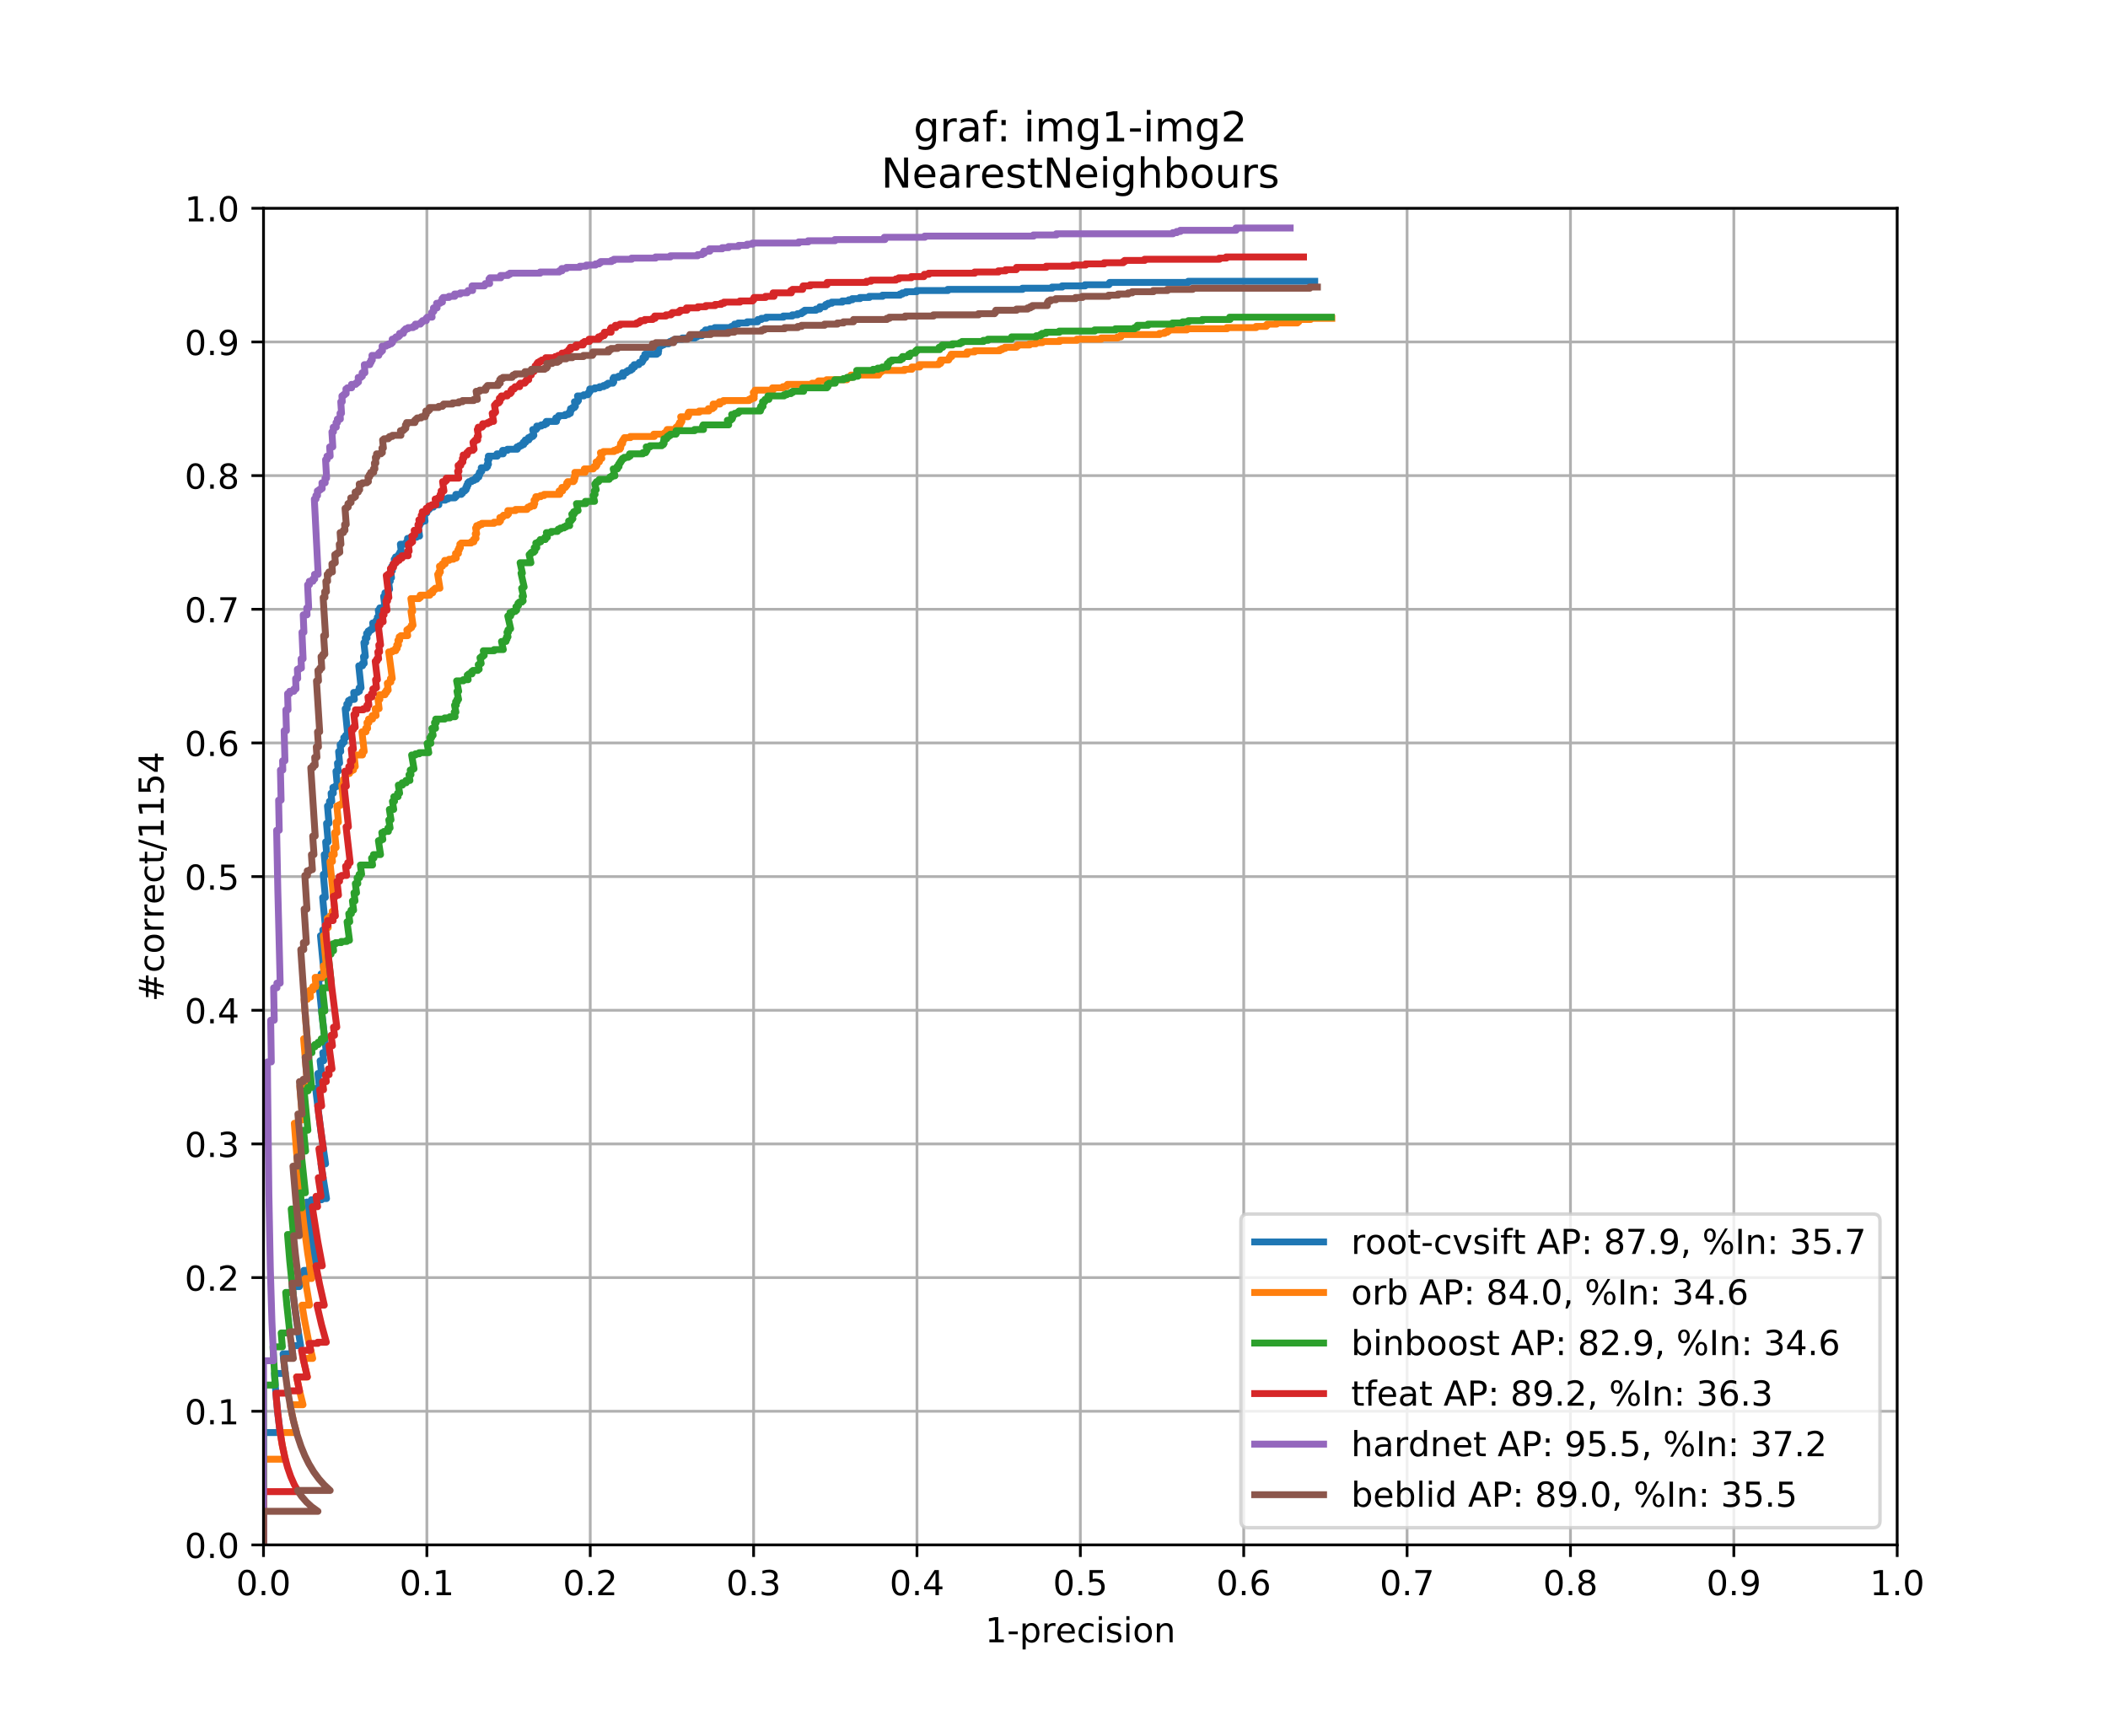 <?xml version="1.0" encoding="utf-8" standalone="no"?>
<!DOCTYPE svg PUBLIC "-//W3C//DTD SVG 1.1//EN"
  "http://www.w3.org/Graphics/SVG/1.1/DTD/svg11.dtd">
<!-- Created with matplotlib (https://matplotlib.org/) -->
<svg height="504pt" version="1.1" viewBox="0 0 612 504" width="612pt" xmlns="http://www.w3.org/2000/svg" xmlns:xlink="http://www.w3.org/1999/xlink">
 <defs>
  <style type="text/css">
*{stroke-linecap:butt;stroke-linejoin:round;}
  </style>
 </defs>
 <g id="figure_1">
  <g id="patch_1">
   <path d="M 0 504 
L 612 504 
L 612 0 
L 0 0 
z
" style="fill:#ffffff;"/>
  </g>
  <g id="axes_1">
   <g id="patch_2">
    <path d="M 76.5 448.56 
L 550.8 448.56 
L 550.8 60.48 
L 76.5 60.48 
z
" style="fill:#ffffff;"/>
   </g>
   <g id="matplotlib.axis_1">
    <g id="xtick_1">
     <g id="line2d_1">
      <path clip-path="url(#pd1feff46cd)" d="M 76.5 448.56 
L 76.5 60.48 
" style="fill:none;stroke:#b0b0b0;stroke-linecap:square;stroke-width:0.8;"/>
     </g>
     <g id="line2d_2">
      <defs>
       <path d="M 0 0 
L 0 3.5 
" id="m7adf610e85" style="stroke:#000000;stroke-width:0.8;"/>
      </defs>
      <g>
       <use style="stroke:#000000;stroke-width:0.8;" x="76.5" xlink:href="#m7adf610e85" y="448.56"/>
      </g>
     </g>
     <g id="text_1">
      <!-- 0.0 -->
      <defs>
       <path d="M 31.781 66.406 
Q 24.172 66.406 20.328 58.906 
Q 16.5 51.422 16.5 36.375 
Q 16.5 21.391 20.328 13.891 
Q 24.172 6.391 31.781 6.391 
Q 39.453 6.391 43.281 13.891 
Q 47.125 21.391 47.125 36.375 
Q 47.125 51.422 43.281 58.906 
Q 39.453 66.406 31.781 66.406 
z
M 31.781 74.219 
Q 44.047 74.219 50.516 64.516 
Q 56.984 54.828 56.984 36.375 
Q 56.984 17.969 50.516 8.266 
Q 44.047 -1.422 31.781 -1.422 
Q 19.531 -1.422 13.062 8.266 
Q 6.594 17.969 6.594 36.375 
Q 6.594 54.828 13.062 64.516 
Q 19.531 74.219 31.781 74.219 
z
" id="DejaVuSans-48"/>
       <path d="M 10.688 12.406 
L 21 12.406 
L 21 0 
L 10.688 0 
z
" id="DejaVuSans-46"/>
      </defs>
      <g transform="translate(68.548 463.158)scale(0.1 -0.1)">
       <use xlink:href="#DejaVuSans-48"/>
       <use x="63.623" xlink:href="#DejaVuSans-46"/>
       <use x="95.41" xlink:href="#DejaVuSans-48"/>
      </g>
     </g>
    </g>
    <g id="xtick_2">
     <g id="line2d_3">
      <path clip-path="url(#pd1feff46cd)" d="M 123.93 448.56 
L 123.93 60.48 
" style="fill:none;stroke:#b0b0b0;stroke-linecap:square;stroke-width:0.8;"/>
     </g>
     <g id="line2d_4">
      <g>
       <use style="stroke:#000000;stroke-width:0.8;" x="123.93" xlink:href="#m7adf610e85" y="448.56"/>
      </g>
     </g>
     <g id="text_2">
      <!-- 0.1 -->
      <defs>
       <path d="M 12.406 8.297 
L 28.516 8.297 
L 28.516 63.922 
L 10.984 60.406 
L 10.984 69.391 
L 28.422 72.906 
L 38.281 72.906 
L 38.281 8.297 
L 54.391 8.297 
L 54.391 0 
L 12.406 0 
z
" id="DejaVuSans-49"/>
      </defs>
      <g transform="translate(115.978 463.158)scale(0.1 -0.1)">
       <use xlink:href="#DejaVuSans-48"/>
       <use x="63.623" xlink:href="#DejaVuSans-46"/>
       <use x="95.41" xlink:href="#DejaVuSans-49"/>
      </g>
     </g>
    </g>
    <g id="xtick_3">
     <g id="line2d_5">
      <path clip-path="url(#pd1feff46cd)" d="M 171.36 448.56 
L 171.36 60.48 
" style="fill:none;stroke:#b0b0b0;stroke-linecap:square;stroke-width:0.8;"/>
     </g>
     <g id="line2d_6">
      <g>
       <use style="stroke:#000000;stroke-width:0.8;" x="171.36" xlink:href="#m7adf610e85" y="448.56"/>
      </g>
     </g>
     <g id="text_3">
      <!-- 0.2 -->
      <defs>
       <path d="M 19.188 8.297 
L 53.609 8.297 
L 53.609 0 
L 7.328 0 
L 7.328 8.297 
Q 12.938 14.109 22.625 23.891 
Q 32.328 33.688 34.812 36.531 
Q 39.547 41.844 41.422 45.531 
Q 43.312 49.219 43.312 52.781 
Q 43.312 58.594 39.234 62.25 
Q 35.156 65.922 28.609 65.922 
Q 23.969 65.922 18.812 64.312 
Q 13.672 62.703 7.812 59.422 
L 7.812 69.391 
Q 13.766 71.781 18.938 73 
Q 24.125 74.219 28.422 74.219 
Q 39.75 74.219 46.484 68.547 
Q 53.219 62.891 53.219 53.422 
Q 53.219 48.922 51.531 44.891 
Q 49.859 40.875 45.406 35.406 
Q 44.188 33.984 37.641 27.219 
Q 31.109 20.453 19.188 8.297 
z
" id="DejaVuSans-50"/>
      </defs>
      <g transform="translate(163.408 463.158)scale(0.1 -0.1)">
       <use xlink:href="#DejaVuSans-48"/>
       <use x="63.623" xlink:href="#DejaVuSans-46"/>
       <use x="95.41" xlink:href="#DejaVuSans-50"/>
      </g>
     </g>
    </g>
    <g id="xtick_4">
     <g id="line2d_7">
      <path clip-path="url(#pd1feff46cd)" d="M 218.79 448.56 
L 218.79 60.48 
" style="fill:none;stroke:#b0b0b0;stroke-linecap:square;stroke-width:0.8;"/>
     </g>
     <g id="line2d_8">
      <g>
       <use style="stroke:#000000;stroke-width:0.8;" x="218.79" xlink:href="#m7adf610e85" y="448.56"/>
      </g>
     </g>
     <g id="text_4">
      <!-- 0.3 -->
      <defs>
       <path d="M 40.578 39.312 
Q 47.656 37.797 51.625 33 
Q 55.609 28.219 55.609 21.188 
Q 55.609 10.406 48.188 4.484 
Q 40.766 -1.422 27.094 -1.422 
Q 22.516 -1.422 17.656 -0.516 
Q 12.797 0.391 7.625 2.203 
L 7.625 11.719 
Q 11.719 9.328 16.594 8.109 
Q 21.484 6.891 26.812 6.891 
Q 36.078 6.891 40.938 10.547 
Q 45.797 14.203 45.797 21.188 
Q 45.797 27.641 41.281 31.266 
Q 36.766 34.906 28.719 34.906 
L 20.219 34.906 
L 20.219 43.016 
L 29.109 43.016 
Q 36.375 43.016 40.234 45.922 
Q 44.094 48.828 44.094 54.297 
Q 44.094 59.906 40.109 62.906 
Q 36.141 65.922 28.719 65.922 
Q 24.656 65.922 20.016 65.031 
Q 15.375 64.156 9.812 62.312 
L 9.812 71.094 
Q 15.438 72.656 20.344 73.438 
Q 25.25 74.219 29.594 74.219 
Q 40.828 74.219 47.359 69.109 
Q 53.906 64.016 53.906 55.328 
Q 53.906 49.266 50.438 45.094 
Q 46.969 40.922 40.578 39.312 
z
" id="DejaVuSans-51"/>
      </defs>
      <g transform="translate(210.838 463.158)scale(0.1 -0.1)">
       <use xlink:href="#DejaVuSans-48"/>
       <use x="63.623" xlink:href="#DejaVuSans-46"/>
       <use x="95.41" xlink:href="#DejaVuSans-51"/>
      </g>
     </g>
    </g>
    <g id="xtick_5">
     <g id="line2d_9">
      <path clip-path="url(#pd1feff46cd)" d="M 266.22 448.56 
L 266.22 60.48 
" style="fill:none;stroke:#b0b0b0;stroke-linecap:square;stroke-width:0.8;"/>
     </g>
     <g id="line2d_10">
      <g>
       <use style="stroke:#000000;stroke-width:0.8;" x="266.22" xlink:href="#m7adf610e85" y="448.56"/>
      </g>
     </g>
     <g id="text_5">
      <!-- 0.4 -->
      <defs>
       <path d="M 37.797 64.312 
L 12.891 25.391 
L 37.797 25.391 
z
M 35.203 72.906 
L 47.609 72.906 
L 47.609 25.391 
L 58.016 25.391 
L 58.016 17.188 
L 47.609 17.188 
L 47.609 0 
L 37.797 0 
L 37.797 17.188 
L 4.891 17.188 
L 4.891 26.703 
z
" id="DejaVuSans-52"/>
      </defs>
      <g transform="translate(258.268 463.158)scale(0.1 -0.1)">
       <use xlink:href="#DejaVuSans-48"/>
       <use x="63.623" xlink:href="#DejaVuSans-46"/>
       <use x="95.41" xlink:href="#DejaVuSans-52"/>
      </g>
     </g>
    </g>
    <g id="xtick_6">
     <g id="line2d_11">
      <path clip-path="url(#pd1feff46cd)" d="M 313.65 448.56 
L 313.65 60.48 
" style="fill:none;stroke:#b0b0b0;stroke-linecap:square;stroke-width:0.8;"/>
     </g>
     <g id="line2d_12">
      <g>
       <use style="stroke:#000000;stroke-width:0.8;" x="313.65" xlink:href="#m7adf610e85" y="448.56"/>
      </g>
     </g>
     <g id="text_6">
      <!-- 0.5 -->
      <defs>
       <path d="M 10.797 72.906 
L 49.516 72.906 
L 49.516 64.594 
L 19.828 64.594 
L 19.828 46.734 
Q 21.969 47.469 24.109 47.828 
Q 26.266 48.188 28.422 48.188 
Q 40.625 48.188 47.75 41.5 
Q 54.891 34.812 54.891 23.391 
Q 54.891 11.625 47.562 5.094 
Q 40.234 -1.422 26.906 -1.422 
Q 22.312 -1.422 17.547 -0.641 
Q 12.797 0.141 7.719 1.703 
L 7.719 11.625 
Q 12.109 9.234 16.797 8.062 
Q 21.484 6.891 26.703 6.891 
Q 35.156 6.891 40.078 11.328 
Q 45.016 15.766 45.016 23.391 
Q 45.016 31 40.078 35.438 
Q 35.156 39.891 26.703 39.891 
Q 22.75 39.891 18.812 39.016 
Q 14.891 38.141 10.797 36.281 
z
" id="DejaVuSans-53"/>
      </defs>
      <g transform="translate(305.698 463.158)scale(0.1 -0.1)">
       <use xlink:href="#DejaVuSans-48"/>
       <use x="63.623" xlink:href="#DejaVuSans-46"/>
       <use x="95.41" xlink:href="#DejaVuSans-53"/>
      </g>
     </g>
    </g>
    <g id="xtick_7">
     <g id="line2d_13">
      <path clip-path="url(#pd1feff46cd)" d="M 361.08 448.56 
L 361.08 60.48 
" style="fill:none;stroke:#b0b0b0;stroke-linecap:square;stroke-width:0.8;"/>
     </g>
     <g id="line2d_14">
      <g>
       <use style="stroke:#000000;stroke-width:0.8;" x="361.08" xlink:href="#m7adf610e85" y="448.56"/>
      </g>
     </g>
     <g id="text_7">
      <!-- 0.6 -->
      <defs>
       <path d="M 33.016 40.375 
Q 26.375 40.375 22.484 35.828 
Q 18.609 31.297 18.609 23.391 
Q 18.609 15.531 22.484 10.953 
Q 26.375 6.391 33.016 6.391 
Q 39.656 6.391 43.531 10.953 
Q 47.406 15.531 47.406 23.391 
Q 47.406 31.297 43.531 35.828 
Q 39.656 40.375 33.016 40.375 
z
M 52.594 71.297 
L 52.594 62.312 
Q 48.875 64.062 45.094 64.984 
Q 41.312 65.922 37.594 65.922 
Q 27.828 65.922 22.672 59.328 
Q 17.531 52.734 16.797 39.406 
Q 19.672 43.656 24.016 45.922 
Q 28.375 48.188 33.594 48.188 
Q 44.578 48.188 50.953 41.516 
Q 57.328 34.859 57.328 23.391 
Q 57.328 12.156 50.688 5.359 
Q 44.047 -1.422 33.016 -1.422 
Q 20.359 -1.422 13.672 8.266 
Q 6.984 17.969 6.984 36.375 
Q 6.984 53.656 15.188 63.938 
Q 23.391 74.219 37.203 74.219 
Q 40.922 74.219 44.703 73.484 
Q 48.484 72.75 52.594 71.297 
z
" id="DejaVuSans-54"/>
      </defs>
      <g transform="translate(353.128 463.158)scale(0.1 -0.1)">
       <use xlink:href="#DejaVuSans-48"/>
       <use x="63.623" xlink:href="#DejaVuSans-46"/>
       <use x="95.41" xlink:href="#DejaVuSans-54"/>
      </g>
     </g>
    </g>
    <g id="xtick_8">
     <g id="line2d_15">
      <path clip-path="url(#pd1feff46cd)" d="M 408.51 448.56 
L 408.51 60.48 
" style="fill:none;stroke:#b0b0b0;stroke-linecap:square;stroke-width:0.8;"/>
     </g>
     <g id="line2d_16">
      <g>
       <use style="stroke:#000000;stroke-width:0.8;" x="408.51" xlink:href="#m7adf610e85" y="448.56"/>
      </g>
     </g>
     <g id="text_8">
      <!-- 0.7 -->
      <defs>
       <path d="M 8.203 72.906 
L 55.078 72.906 
L 55.078 68.703 
L 28.609 0 
L 18.312 0 
L 43.219 64.594 
L 8.203 64.594 
z
" id="DejaVuSans-55"/>
      </defs>
      <g transform="translate(400.558 463.158)scale(0.1 -0.1)">
       <use xlink:href="#DejaVuSans-48"/>
       <use x="63.623" xlink:href="#DejaVuSans-46"/>
       <use x="95.41" xlink:href="#DejaVuSans-55"/>
      </g>
     </g>
    </g>
    <g id="xtick_9">
     <g id="line2d_17">
      <path clip-path="url(#pd1feff46cd)" d="M 455.94 448.56 
L 455.94 60.48 
" style="fill:none;stroke:#b0b0b0;stroke-linecap:square;stroke-width:0.8;"/>
     </g>
     <g id="line2d_18">
      <g>
       <use style="stroke:#000000;stroke-width:0.8;" x="455.94" xlink:href="#m7adf610e85" y="448.56"/>
      </g>
     </g>
     <g id="text_9">
      <!-- 0.8 -->
      <defs>
       <path d="M 31.781 34.625 
Q 24.75 34.625 20.719 30.859 
Q 16.703 27.094 16.703 20.516 
Q 16.703 13.922 20.719 10.156 
Q 24.75 6.391 31.781 6.391 
Q 38.812 6.391 42.859 10.172 
Q 46.922 13.969 46.922 20.516 
Q 46.922 27.094 42.891 30.859 
Q 38.875 34.625 31.781 34.625 
z
M 21.922 38.812 
Q 15.578 40.375 12.031 44.719 
Q 8.5 49.078 8.5 55.328 
Q 8.5 64.062 14.719 69.141 
Q 20.953 74.219 31.781 74.219 
Q 42.672 74.219 48.875 69.141 
Q 55.078 64.062 55.078 55.328 
Q 55.078 49.078 51.531 44.719 
Q 48 40.375 41.703 38.812 
Q 48.828 37.156 52.797 32.312 
Q 56.781 27.484 56.781 20.516 
Q 56.781 9.906 50.312 4.234 
Q 43.844 -1.422 31.781 -1.422 
Q 19.734 -1.422 13.25 4.234 
Q 6.781 9.906 6.781 20.516 
Q 6.781 27.484 10.781 32.312 
Q 14.797 37.156 21.922 38.812 
z
M 18.312 54.391 
Q 18.312 48.734 21.844 45.562 
Q 25.391 42.391 31.781 42.391 
Q 38.141 42.391 41.719 45.562 
Q 45.312 48.734 45.312 54.391 
Q 45.312 60.062 41.719 63.234 
Q 38.141 66.406 31.781 66.406 
Q 25.391 66.406 21.844 63.234 
Q 18.312 60.062 18.312 54.391 
z
" id="DejaVuSans-56"/>
      </defs>
      <g transform="translate(447.988 463.158)scale(0.1 -0.1)">
       <use xlink:href="#DejaVuSans-48"/>
       <use x="63.623" xlink:href="#DejaVuSans-46"/>
       <use x="95.41" xlink:href="#DejaVuSans-56"/>
      </g>
     </g>
    </g>
    <g id="xtick_10">
     <g id="line2d_19">
      <path clip-path="url(#pd1feff46cd)" d="M 503.37 448.56 
L 503.37 60.48 
" style="fill:none;stroke:#b0b0b0;stroke-linecap:square;stroke-width:0.8;"/>
     </g>
     <g id="line2d_20">
      <g>
       <use style="stroke:#000000;stroke-width:0.8;" x="503.37" xlink:href="#m7adf610e85" y="448.56"/>
      </g>
     </g>
     <g id="text_10">
      <!-- 0.9 -->
      <defs>
       <path d="M 10.984 1.516 
L 10.984 10.5 
Q 14.703 8.734 18.5 7.812 
Q 22.312 6.891 25.984 6.891 
Q 35.75 6.891 40.891 13.453 
Q 46.047 20.016 46.781 33.406 
Q 43.953 29.203 39.594 26.953 
Q 35.25 24.703 29.984 24.703 
Q 19.047 24.703 12.672 31.312 
Q 6.297 37.938 6.297 49.422 
Q 6.297 60.641 12.938 67.422 
Q 19.578 74.219 30.609 74.219 
Q 43.266 74.219 49.922 64.516 
Q 56.594 54.828 56.594 36.375 
Q 56.594 19.141 48.406 8.859 
Q 40.234 -1.422 26.422 -1.422 
Q 22.703 -1.422 18.891 -0.688 
Q 15.094 0.047 10.984 1.516 
z
M 30.609 32.422 
Q 37.25 32.422 41.125 36.953 
Q 45.016 41.5 45.016 49.422 
Q 45.016 57.281 41.125 61.844 
Q 37.25 66.406 30.609 66.406 
Q 23.969 66.406 20.094 61.844 
Q 16.219 57.281 16.219 49.422 
Q 16.219 41.5 20.094 36.953 
Q 23.969 32.422 30.609 32.422 
z
" id="DejaVuSans-57"/>
      </defs>
      <g transform="translate(495.418 463.158)scale(0.1 -0.1)">
       <use xlink:href="#DejaVuSans-48"/>
       <use x="63.623" xlink:href="#DejaVuSans-46"/>
       <use x="95.41" xlink:href="#DejaVuSans-57"/>
      </g>
     </g>
    </g>
    <g id="xtick_11">
     <g id="line2d_21">
      <path clip-path="url(#pd1feff46cd)" d="M 550.8 448.56 
L 550.8 60.48 
" style="fill:none;stroke:#b0b0b0;stroke-linecap:square;stroke-width:0.8;"/>
     </g>
     <g id="line2d_22">
      <g>
       <use style="stroke:#000000;stroke-width:0.8;" x="550.8" xlink:href="#m7adf610e85" y="448.56"/>
      </g>
     </g>
     <g id="text_11">
      <!-- 1.0 -->
      <g transform="translate(542.848 463.158)scale(0.1 -0.1)">
       <use xlink:href="#DejaVuSans-49"/>
       <use x="63.623" xlink:href="#DejaVuSans-46"/>
       <use x="95.41" xlink:href="#DejaVuSans-48"/>
      </g>
     </g>
    </g>
    <g id="text_12">
     <!-- 1-precision -->
     <defs>
      <path d="M 4.891 31.391 
L 31.203 31.391 
L 31.203 23.391 
L 4.891 23.391 
z
" id="DejaVuSans-45"/>
      <path d="M 18.109 8.203 
L 18.109 -20.797 
L 9.078 -20.797 
L 9.078 54.688 
L 18.109 54.688 
L 18.109 46.391 
Q 20.953 51.266 25.266 53.625 
Q 29.594 56 35.594 56 
Q 45.562 56 51.781 48.094 
Q 58.016 40.188 58.016 27.297 
Q 58.016 14.406 51.781 6.484 
Q 45.562 -1.422 35.594 -1.422 
Q 29.594 -1.422 25.266 0.953 
Q 20.953 3.328 18.109 8.203 
z
M 48.688 27.297 
Q 48.688 37.203 44.609 42.844 
Q 40.531 48.484 33.406 48.484 
Q 26.266 48.484 22.188 42.844 
Q 18.109 37.203 18.109 27.297 
Q 18.109 17.391 22.188 11.75 
Q 26.266 6.109 33.406 6.109 
Q 40.531 6.109 44.609 11.75 
Q 48.688 17.391 48.688 27.297 
z
" id="DejaVuSans-112"/>
      <path d="M 41.109 46.297 
Q 39.594 47.172 37.812 47.578 
Q 36.031 48 33.891 48 
Q 26.266 48 22.188 43.047 
Q 18.109 38.094 18.109 28.812 
L 18.109 0 
L 9.078 0 
L 9.078 54.688 
L 18.109 54.688 
L 18.109 46.188 
Q 20.953 51.172 25.484 53.578 
Q 30.031 56 36.531 56 
Q 37.453 56 38.578 55.875 
Q 39.703 55.766 41.062 55.516 
z
" id="DejaVuSans-114"/>
      <path d="M 56.203 29.594 
L 56.203 25.203 
L 14.891 25.203 
Q 15.484 15.922 20.484 11.062 
Q 25.484 6.203 34.422 6.203 
Q 39.594 6.203 44.453 7.469 
Q 49.312 8.734 54.109 11.281 
L 54.109 2.781 
Q 49.266 0.734 44.188 -0.344 
Q 39.109 -1.422 33.891 -1.422 
Q 20.797 -1.422 13.156 6.188 
Q 5.516 13.812 5.516 26.812 
Q 5.516 40.234 12.766 48.109 
Q 20.016 56 32.328 56 
Q 43.359 56 49.781 48.891 
Q 56.203 41.797 56.203 29.594 
z
M 47.219 32.234 
Q 47.125 39.594 43.094 43.984 
Q 39.062 48.391 32.422 48.391 
Q 24.906 48.391 20.391 44.141 
Q 15.875 39.891 15.188 32.172 
z
" id="DejaVuSans-101"/>
      <path d="M 48.781 52.594 
L 48.781 44.188 
Q 44.969 46.297 41.141 47.344 
Q 37.312 48.391 33.406 48.391 
Q 24.656 48.391 19.812 42.844 
Q 14.984 37.312 14.984 27.297 
Q 14.984 17.281 19.812 11.734 
Q 24.656 6.203 33.406 6.203 
Q 37.312 6.203 41.141 7.25 
Q 44.969 8.297 48.781 10.406 
L 48.781 2.094 
Q 45.016 0.344 40.984 -0.531 
Q 36.969 -1.422 32.422 -1.422 
Q 20.062 -1.422 12.781 6.344 
Q 5.516 14.109 5.516 27.297 
Q 5.516 40.672 12.859 48.328 
Q 20.219 56 33.016 56 
Q 37.156 56 41.109 55.141 
Q 45.062 54.297 48.781 52.594 
z
" id="DejaVuSans-99"/>
      <path d="M 9.422 54.688 
L 18.406 54.688 
L 18.406 0 
L 9.422 0 
z
M 9.422 75.984 
L 18.406 75.984 
L 18.406 64.594 
L 9.422 64.594 
z
" id="DejaVuSans-105"/>
      <path d="M 44.281 53.078 
L 44.281 44.578 
Q 40.484 46.531 36.375 47.5 
Q 32.281 48.484 27.875 48.484 
Q 21.188 48.484 17.844 46.438 
Q 14.5 44.391 14.5 40.281 
Q 14.5 37.156 16.891 35.375 
Q 19.281 33.594 26.516 31.984 
L 29.594 31.297 
Q 39.156 29.25 43.188 25.516 
Q 47.219 21.781 47.219 15.094 
Q 47.219 7.469 41.188 3.016 
Q 35.156 -1.422 24.609 -1.422 
Q 20.219 -1.422 15.453 -0.562 
Q 10.688 0.297 5.422 2 
L 5.422 11.281 
Q 10.406 8.688 15.234 7.391 
Q 20.062 6.109 24.812 6.109 
Q 31.156 6.109 34.562 8.281 
Q 37.984 10.453 37.984 14.406 
Q 37.984 18.062 35.516 20.016 
Q 33.062 21.969 24.703 23.781 
L 21.578 24.516 
Q 13.234 26.266 9.516 29.906 
Q 5.812 33.547 5.812 39.891 
Q 5.812 47.609 11.281 51.797 
Q 16.75 56 26.812 56 
Q 31.781 56 36.172 55.266 
Q 40.578 54.547 44.281 53.078 
z
" id="DejaVuSans-115"/>
      <path d="M 30.609 48.391 
Q 23.391 48.391 19.188 42.75 
Q 14.984 37.109 14.984 27.297 
Q 14.984 17.484 19.156 11.844 
Q 23.344 6.203 30.609 6.203 
Q 37.797 6.203 41.984 11.859 
Q 46.188 17.531 46.188 27.297 
Q 46.188 37.016 41.984 42.703 
Q 37.797 48.391 30.609 48.391 
z
M 30.609 56 
Q 42.328 56 49.016 48.375 
Q 55.719 40.766 55.719 27.297 
Q 55.719 13.875 49.016 6.219 
Q 42.328 -1.422 30.609 -1.422 
Q 18.844 -1.422 12.172 6.219 
Q 5.516 13.875 5.516 27.297 
Q 5.516 40.766 12.172 48.375 
Q 18.844 56 30.609 56 
z
" id="DejaVuSans-111"/>
      <path d="M 54.891 33.016 
L 54.891 0 
L 45.906 0 
L 45.906 32.719 
Q 45.906 40.484 42.875 44.328 
Q 39.844 48.188 33.797 48.188 
Q 26.516 48.188 22.312 43.547 
Q 18.109 38.922 18.109 30.906 
L 18.109 0 
L 9.078 0 
L 9.078 54.688 
L 18.109 54.688 
L 18.109 46.188 
Q 21.344 51.125 25.703 53.562 
Q 30.078 56 35.797 56 
Q 45.219 56 50.047 50.172 
Q 54.891 44.344 54.891 33.016 
z
" id="DejaVuSans-110"/>
     </defs>
     <g transform="translate(286 476.837)scale(0.1 -0.1)">
      <use xlink:href="#DejaVuSans-49"/>
      <use x="63.623" xlink:href="#DejaVuSans-45"/>
      <use x="99.707" xlink:href="#DejaVuSans-112"/>
      <use x="163.184" xlink:href="#DejaVuSans-114"/>
      <use x="204.266" xlink:href="#DejaVuSans-101"/>
      <use x="265.789" xlink:href="#DejaVuSans-99"/>
      <use x="320.77" xlink:href="#DejaVuSans-105"/>
      <use x="348.553" xlink:href="#DejaVuSans-115"/>
      <use x="400.652" xlink:href="#DejaVuSans-105"/>
      <use x="428.436" xlink:href="#DejaVuSans-111"/>
      <use x="489.617" xlink:href="#DejaVuSans-110"/>
     </g>
    </g>
   </g>
   <g id="matplotlib.axis_2">
    <g id="ytick_1">
     <g id="line2d_23">
      <path clip-path="url(#pd1feff46cd)" d="M 76.5 448.56 
L 550.8 448.56 
" style="fill:none;stroke:#b0b0b0;stroke-linecap:square;stroke-width:0.8;"/>
     </g>
     <g id="line2d_24">
      <defs>
       <path d="M 0 0 
L -3.5 0 
" id="mb8a4db5b3e" style="stroke:#000000;stroke-width:0.8;"/>
      </defs>
      <g>
       <use style="stroke:#000000;stroke-width:0.8;" x="76.5" xlink:href="#mb8a4db5b3e" y="448.56"/>
      </g>
     </g>
     <g id="text_13">
      <!-- 0.0 -->
      <g transform="translate(53.597 452.359)scale(0.1 -0.1)">
       <use xlink:href="#DejaVuSans-48"/>
       <use x="63.623" xlink:href="#DejaVuSans-46"/>
       <use x="95.41" xlink:href="#DejaVuSans-48"/>
      </g>
     </g>
    </g>
    <g id="ytick_2">
     <g id="line2d_25">
      <path clip-path="url(#pd1feff46cd)" d="M 76.5 409.752 
L 550.8 409.752 
" style="fill:none;stroke:#b0b0b0;stroke-linecap:square;stroke-width:0.8;"/>
     </g>
     <g id="line2d_26">
      <g>
       <use style="stroke:#000000;stroke-width:0.8;" x="76.5" xlink:href="#mb8a4db5b3e" y="409.752"/>
      </g>
     </g>
     <g id="text_14">
      <!-- 0.1 -->
      <g transform="translate(53.597 413.551)scale(0.1 -0.1)">
       <use xlink:href="#DejaVuSans-48"/>
       <use x="63.623" xlink:href="#DejaVuSans-46"/>
       <use x="95.41" xlink:href="#DejaVuSans-49"/>
      </g>
     </g>
    </g>
    <g id="ytick_3">
     <g id="line2d_27">
      <path clip-path="url(#pd1feff46cd)" d="M 76.5 370.944 
L 550.8 370.944 
" style="fill:none;stroke:#b0b0b0;stroke-linecap:square;stroke-width:0.8;"/>
     </g>
     <g id="line2d_28">
      <g>
       <use style="stroke:#000000;stroke-width:0.8;" x="76.5" xlink:href="#mb8a4db5b3e" y="370.944"/>
      </g>
     </g>
     <g id="text_15">
      <!-- 0.2 -->
      <g transform="translate(53.597 374.743)scale(0.1 -0.1)">
       <use xlink:href="#DejaVuSans-48"/>
       <use x="63.623" xlink:href="#DejaVuSans-46"/>
       <use x="95.41" xlink:href="#DejaVuSans-50"/>
      </g>
     </g>
    </g>
    <g id="ytick_4">
     <g id="line2d_29">
      <path clip-path="url(#pd1feff46cd)" d="M 76.5 332.136 
L 550.8 332.136 
" style="fill:none;stroke:#b0b0b0;stroke-linecap:square;stroke-width:0.8;"/>
     </g>
     <g id="line2d_30">
      <g>
       <use style="stroke:#000000;stroke-width:0.8;" x="76.5" xlink:href="#mb8a4db5b3e" y="332.136"/>
      </g>
     </g>
     <g id="text_16">
      <!-- 0.3 -->
      <g transform="translate(53.597 335.935)scale(0.1 -0.1)">
       <use xlink:href="#DejaVuSans-48"/>
       <use x="63.623" xlink:href="#DejaVuSans-46"/>
       <use x="95.41" xlink:href="#DejaVuSans-51"/>
      </g>
     </g>
    </g>
    <g id="ytick_5">
     <g id="line2d_31">
      <path clip-path="url(#pd1feff46cd)" d="M 76.5 293.328 
L 550.8 293.328 
" style="fill:none;stroke:#b0b0b0;stroke-linecap:square;stroke-width:0.8;"/>
     </g>
     <g id="line2d_32">
      <g>
       <use style="stroke:#000000;stroke-width:0.8;" x="76.5" xlink:href="#mb8a4db5b3e" y="293.328"/>
      </g>
     </g>
     <g id="text_17">
      <!-- 0.4 -->
      <g transform="translate(53.597 297.127)scale(0.1 -0.1)">
       <use xlink:href="#DejaVuSans-48"/>
       <use x="63.623" xlink:href="#DejaVuSans-46"/>
       <use x="95.41" xlink:href="#DejaVuSans-52"/>
      </g>
     </g>
    </g>
    <g id="ytick_6">
     <g id="line2d_33">
      <path clip-path="url(#pd1feff46cd)" d="M 76.5 254.52 
L 550.8 254.52 
" style="fill:none;stroke:#b0b0b0;stroke-linecap:square;stroke-width:0.8;"/>
     </g>
     <g id="line2d_34">
      <g>
       <use style="stroke:#000000;stroke-width:0.8;" x="76.5" xlink:href="#mb8a4db5b3e" y="254.52"/>
      </g>
     </g>
     <g id="text_18">
      <!-- 0.5 -->
      <g transform="translate(53.597 258.319)scale(0.1 -0.1)">
       <use xlink:href="#DejaVuSans-48"/>
       <use x="63.623" xlink:href="#DejaVuSans-46"/>
       <use x="95.41" xlink:href="#DejaVuSans-53"/>
      </g>
     </g>
    </g>
    <g id="ytick_7">
     <g id="line2d_35">
      <path clip-path="url(#pd1feff46cd)" d="M 76.5 215.712 
L 550.8 215.712 
" style="fill:none;stroke:#b0b0b0;stroke-linecap:square;stroke-width:0.8;"/>
     </g>
     <g id="line2d_36">
      <g>
       <use style="stroke:#000000;stroke-width:0.8;" x="76.5" xlink:href="#mb8a4db5b3e" y="215.712"/>
      </g>
     </g>
     <g id="text_19">
      <!-- 0.6 -->
      <g transform="translate(53.597 219.511)scale(0.1 -0.1)">
       <use xlink:href="#DejaVuSans-48"/>
       <use x="63.623" xlink:href="#DejaVuSans-46"/>
       <use x="95.41" xlink:href="#DejaVuSans-54"/>
      </g>
     </g>
    </g>
    <g id="ytick_8">
     <g id="line2d_37">
      <path clip-path="url(#pd1feff46cd)" d="M 76.5 176.904 
L 550.8 176.904 
" style="fill:none;stroke:#b0b0b0;stroke-linecap:square;stroke-width:0.8;"/>
     </g>
     <g id="line2d_38">
      <g>
       <use style="stroke:#000000;stroke-width:0.8;" x="76.5" xlink:href="#mb8a4db5b3e" y="176.904"/>
      </g>
     </g>
     <g id="text_20">
      <!-- 0.7 -->
      <g transform="translate(53.597 180.703)scale(0.1 -0.1)">
       <use xlink:href="#DejaVuSans-48"/>
       <use x="63.623" xlink:href="#DejaVuSans-46"/>
       <use x="95.41" xlink:href="#DejaVuSans-55"/>
      </g>
     </g>
    </g>
    <g id="ytick_9">
     <g id="line2d_39">
      <path clip-path="url(#pd1feff46cd)" d="M 76.5 138.096 
L 550.8 138.096 
" style="fill:none;stroke:#b0b0b0;stroke-linecap:square;stroke-width:0.8;"/>
     </g>
     <g id="line2d_40">
      <g>
       <use style="stroke:#000000;stroke-width:0.8;" x="76.5" xlink:href="#mb8a4db5b3e" y="138.096"/>
      </g>
     </g>
     <g id="text_21">
      <!-- 0.8 -->
      <g transform="translate(53.597 141.895)scale(0.1 -0.1)">
       <use xlink:href="#DejaVuSans-48"/>
       <use x="63.623" xlink:href="#DejaVuSans-46"/>
       <use x="95.41" xlink:href="#DejaVuSans-56"/>
      </g>
     </g>
    </g>
    <g id="ytick_10">
     <g id="line2d_41">
      <path clip-path="url(#pd1feff46cd)" d="M 76.5 99.288 
L 550.8 99.288 
" style="fill:none;stroke:#b0b0b0;stroke-linecap:square;stroke-width:0.8;"/>
     </g>
     <g id="line2d_42">
      <g>
       <use style="stroke:#000000;stroke-width:0.8;" x="76.5" xlink:href="#mb8a4db5b3e" y="99.288"/>
      </g>
     </g>
     <g id="text_22">
      <!-- 0.9 -->
      <g transform="translate(53.597 103.087)scale(0.1 -0.1)">
       <use xlink:href="#DejaVuSans-48"/>
       <use x="63.623" xlink:href="#DejaVuSans-46"/>
       <use x="95.41" xlink:href="#DejaVuSans-57"/>
      </g>
     </g>
    </g>
    <g id="ytick_11">
     <g id="line2d_43">
      <path clip-path="url(#pd1feff46cd)" d="M 76.5 60.48 
L 550.8 60.48 
" style="fill:none;stroke:#b0b0b0;stroke-linecap:square;stroke-width:0.8;"/>
     </g>
     <g id="line2d_44">
      <g>
       <use style="stroke:#000000;stroke-width:0.8;" x="76.5" xlink:href="#mb8a4db5b3e" y="60.48"/>
      </g>
     </g>
     <g id="text_23">
      <!-- 1.0 -->
      <g transform="translate(53.597 64.279)scale(0.1 -0.1)">
       <use xlink:href="#DejaVuSans-49"/>
       <use x="63.623" xlink:href="#DejaVuSans-46"/>
       <use x="95.41" xlink:href="#DejaVuSans-48"/>
      </g>
     </g>
    </g>
    <g id="text_24">
     <!-- #correct/1154 -->
     <defs>
      <path d="M 51.125 44 
L 36.922 44 
L 32.812 27.688 
L 47.125 27.688 
z
M 43.797 71.781 
L 38.719 51.516 
L 52.984 51.516 
L 58.109 71.781 
L 65.922 71.781 
L 60.891 51.516 
L 76.125 51.516 
L 76.125 44 
L 58.984 44 
L 54.984 27.688 
L 70.516 27.688 
L 70.516 20.219 
L 53.078 20.219 
L 48 0 
L 40.188 0 
L 45.219 20.219 
L 30.906 20.219 
L 25.875 0 
L 18.016 0 
L 23.094 20.219 
L 7.719 20.219 
L 7.719 27.688 
L 24.906 27.688 
L 29 44 
L 13.281 44 
L 13.281 51.516 
L 30.906 51.516 
L 35.891 71.781 
z
" id="DejaVuSans-35"/>
      <path d="M 18.312 70.219 
L 18.312 54.688 
L 36.812 54.688 
L 36.812 47.703 
L 18.312 47.703 
L 18.312 18.016 
Q 18.312 11.328 20.141 9.422 
Q 21.969 7.516 27.594 7.516 
L 36.812 7.516 
L 36.812 0 
L 27.594 0 
Q 17.188 0 13.234 3.875 
Q 9.281 7.766 9.281 18.016 
L 9.281 47.703 
L 2.688 47.703 
L 2.688 54.688 
L 9.281 54.688 
L 9.281 70.219 
z
" id="DejaVuSans-116"/>
      <path d="M 25.391 72.906 
L 33.688 72.906 
L 8.297 -9.281 
L 0 -9.281 
z
" id="DejaVuSans-47"/>
     </defs>
     <g transform="translate(47.517 290.822)rotate(-90)scale(0.1 -0.1)">
      <use xlink:href="#DejaVuSans-35"/>
      <use x="83.789" xlink:href="#DejaVuSans-99"/>
      <use x="138.77" xlink:href="#DejaVuSans-111"/>
      <use x="199.951" xlink:href="#DejaVuSans-114"/>
      <use x="241.049" xlink:href="#DejaVuSans-114"/>
      <use x="282.131" xlink:href="#DejaVuSans-101"/>
      <use x="343.654" xlink:href="#DejaVuSans-99"/>
      <use x="398.635" xlink:href="#DejaVuSans-116"/>
      <use x="437.844" xlink:href="#DejaVuSans-47"/>
      <use x="471.535" xlink:href="#DejaVuSans-49"/>
      <use x="535.158" xlink:href="#DejaVuSans-49"/>
      <use x="598.781" xlink:href="#DejaVuSans-53"/>
      <use x="662.404" xlink:href="#DejaVuSans-52"/>
     </g>
    </g>
   </g>
   <g id="line2d_45">
    <path clip-path="url(#pd1feff46cd)" d="M 76.5 448.224 
L 76.5 415.94 
L 81.34 415.94 
L 80.661 410.559 
L 80.04 403.833 
L 79.683 398.789 
L 82.824 398.789 
L 82.18 393.072 
L 84.97 393.072 
L 84.631 390.718 
L 87.28 390.718 
L 86.229 384.328 
L 85.243 376.93 
L 84.858 373.567 
L 86.901 373.567 
L 86.766 372.558 
L 88.766 372.558 
L 88.211 368.859 
L 90.107 368.859 
L 89.942 367.85 
L 91.8 367.85 
L 90.553 360.452 
L 89.362 352.044 
L 88.982 349.018 
L 90.496 349.018 
L 90.405 348.345 
L 93.384 348.345 
L 93.33 348.009 
L 94.801 348.009 
L 93.439 339.602 
L 93.191 337.92 
L 94.529 337.92 
L 93.165 328.504 
L 91.838 317.743 
L 91.65 316.061 
L 92.775 316.061 
L 92.272 311.689 
L 93.359 311.689 
L 92.931 307.99 
L 93.986 307.99 
L 93.708 305.636 
L 94.742 305.636 
L 93.368 293.53 
L 92.435 284.114 
L 93.339 284.114 
L 93.207 282.768 
L 94.101 282.768 
L 93.035 271.671 
L 93.874 271.671 
L 93.716 269.989 
L 94.544 269.989 
L 93.673 260.573 
L 94.46 260.573 
L 93.862 253.847 
L 94.621 253.847 
L 94.123 248.13 
L 94.86 248.13 
L 94.54 244.431 
L 95.262 244.431 
L 94.799 239.051 
L 95.501 239.051 
L 95.072 234.006 
L 95.757 234.006 
L 95.642 232.661 
L 96.321 232.661 
L 96.117 230.307 
L 96.787 230.307 
L 96.639 228.626 
L 97.303 228.626 
L 97.272 228.289 
L 97.933 228.289 
L 97.535 223.918 
L 98.182 223.918 
L 97.968 221.563 
L 98.607 221.563 
L 98.299 218.201 
L 98.929 218.201 
L 98.743 216.183 
L 99.366 216.183 
L 99.303 215.51 
L 99.922 215.51 
L 99.794 214.165 
L 100.409 214.165 
L 100.344 213.492 
L 100.955 213.492 
L 100.215 205.758 
L 100.807 205.758 
L 100.68 204.413 
L 101.268 204.413 
L 101.171 203.404 
L 101.755 203.404 
L 101.722 203.067 
L 102.884 203.067 
L 102.681 201.05 
L 103.828 201.05 
L 103.793 200.713 
L 104.364 200.713 
L 104.258 199.705 
L 104.825 199.705 
L 104.158 193.315 
L 105.263 193.315 
L 105.192 192.642 
L 105.742 192.642 
L 105.527 190.625 
L 106.071 190.625 
L 105.644 186.589 
L 106.179 186.589 
L 106.037 185.244 
L 106.569 185.244 
L 106.426 183.899 
L 106.954 183.899 
L 106.882 183.226 
L 107.408 183.226 
L 107.372 182.89 
L 107.896 182.89 
L 107.859 182.554 
L 108.381 182.554 
L 108.194 180.872 
L 109.229 180.872 
L 109.153 180.2 
L 109.668 180.2 
L 109.552 179.191 
L 110.064 179.191 
L 109.832 177.173 
L 110.34 177.173 
L 110.262 176.5 
L 111.271 176.5 
L 111.231 176.164 
L 111.734 176.164 
L 111.375 173.138 
L 111.872 173.138 
L 111.752 172.129 
L 112.739 172.129 
L 112.617 171.12 
L 113.107 171.12 
L 112.823 168.766 
L 113.308 168.766 
L 113.186 167.757 
L 113.669 167.757 
L 113.425 165.739 
L 113.904 165.739 
L 113.741 164.394 
L 114.217 164.394 
L 114.135 163.721 
L 114.609 163.721 
L 114.444 162.376 
L 114.915 162.376 
L 114.832 161.704 
L 115.77 161.704 
L 115.686 161.031 
L 116.152 161.031 
L 116.067 160.358 
L 116.532 160.358 
L 116.235 158.004 
L 118.07 158.004 
L 117.983 157.332 
L 118.438 157.332 
L 118.306 156.323 
L 119.212 156.323 
L 119.167 155.987 
L 120.966 155.987 
L 120.919 155.65 
L 121.812 155.65 
L 121.393 152.624 
L 121.834 152.624 
L 121.741 151.951 
L 122.181 151.951 
L 122.134 151.615 
L 122.572 151.615 
L 122.525 151.279 
L 123.398 151.279 
L 123.066 148.925 
L 123.93 148.925 
L 123.834 148.252 
L 124.264 148.252 
L 124.216 147.916 
L 124.645 147.916 
L 124.548 147.243 
L 125.827 147.243 
L 125.729 146.571 
L 127.419 146.571 
L 127.267 145.562 
L 127.687 145.562 
L 127.636 145.225 
L 129.304 145.225 
L 129.252 144.889 
L 130.08 144.889 
L 130.027 144.553 
L 132.082 144.553 
L 132.028 144.216 
L 132.436 144.216 
L 132.327 143.544 
L 133.949 143.544 
L 133.894 143.208 
L 134.297 143.208 
L 134.185 142.535 
L 134.988 142.535 
L 134.932 142.199 
L 135.331 142.199 
L 135.219 141.526 
L 135.617 141.526 
L 135.504 140.854 
L 135.901 140.854 
L 135.787 140.181 
L 136.183 140.181 
L 136.126 139.845 
L 136.915 139.845 
L 136.857 139.508 
L 137.642 139.508 
L 137.584 139.172 
L 138.365 139.172 
L 138.248 138.5 
L 139.025 138.5 
L 138.908 137.827 
L 139.295 137.827 
L 139.177 137.154 
L 139.562 137.154 
L 139.503 136.818 
L 139.888 136.818 
L 139.711 135.809 
L 141.237 135.809 
L 141.177 135.473 
L 141.557 135.473 
L 141.437 134.8 
L 141.815 134.8 
L 141.574 133.455 
L 141.951 133.455 
L 141.771 132.446 
L 144.381 132.446 
L 144.257 131.774 
L 146.098 131.774 
L 145.91 130.765 
L 147.368 130.765 
L 147.304 130.429 
L 150.186 130.429 
L 150.055 129.756 
L 150.768 129.756 
L 150.702 129.42 
L 151.412 129.42 
L 151.345 129.083 
L 152.052 129.083 
L 151.919 128.411 
L 152.622 128.411 
L 152.488 127.738 
L 153.537 127.738 
L 153.402 127.066 
L 154.098 127.066 
L 154.03 126.729 
L 154.722 126.729 
L 154.654 126.393 
L 154.999 126.393 
L 154.659 124.712 
L 155.687 124.712 
L 155.618 124.375 
L 155.96 124.375 
L 155.823 123.703 
L 157.18 123.703 
L 157.111 123.366 
L 158.122 123.366 
L 158.052 123.03 
L 158.723 123.03 
L 158.583 122.358 
L 161.569 122.358 
L 161.354 121.349 
L 162.01 121.349 
L 161.938 121.012 
L 162.265 121.012 
L 162.193 120.676 
L 164.142 120.676 
L 164.069 120.34 
L 165.036 120.34 
L 164.962 120.004 
L 165.604 120.004 
L 165.456 119.331 
L 165.775 119.331 
L 165.628 118.658 
L 166.264 118.658 
L 166.19 118.322 
L 166.824 118.322 
L 166.75 117.986 
L 167.066 117.986 
L 166.769 116.641 
L 167.712 116.641 
L 167.637 116.304 
L 167.95 116.304 
L 167.652 114.959 
L 169.515 114.959 
L 169.44 114.623 
L 170.671 114.623 
L 170.595 114.287 
L 170.901 114.287 
L 170.825 113.95 
L 171.131 113.95 
L 171.055 113.614 
L 171.36 113.614 
L 171.208 112.941 
L 172.724 112.941 
L 172.647 112.605 
L 174.15 112.605 
L 174.072 112.269 
L 175.266 112.269 
L 175.187 111.933 
L 176.077 111.933 
L 175.998 111.596 
L 176.589 111.596 
L 176.51 111.26 
L 177.976 111.26 
L 177.897 110.924 
L 178.189 110.924 
L 177.951 109.915 
L 178.241 109.915 
L 178.162 109.579 
L 179.609 109.579 
L 179.529 109.242 
L 180.963 109.242 
L 180.722 108.233 
L 181.859 108.233 
L 181.779 107.897 
L 182.345 107.897 
L 182.263 107.561 
L 183.109 107.561 
L 183.027 107.224 
L 183.588 107.224 
L 183.425 106.552 
L 184.263 106.552 
L 184.099 105.879 
L 185.485 105.879 
L 185.403 105.543 
L 185.678 105.543 
L 185.596 105.207 
L 186.421 105.207 
L 186.338 104.87 
L 186.612 104.87 
L 186.529 104.534 
L 186.802 104.534 
L 186.637 103.862 
L 187.454 103.862 
L 187.205 102.853 
L 190.696 102.853 
L 190.612 102.516 
L 191.143 102.516 
L 190.974 101.844 
L 191.239 101.844 
L 190.986 100.835 
L 191.25 100.835 
L 191.166 100.499 
L 191.955 100.499 
L 191.87 100.162 
L 192.655 100.162 
L 192.571 99.826 
L 194.129 99.826 
L 194.044 99.49 
L 194.56 99.49 
L 194.475 99.153 
L 195.246 99.153 
L 195.16 98.817 
L 196.183 98.817 
L 196.097 98.481 
L 198.124 98.481 
L 198.037 98.145 
L 201.774 98.145 
L 201.686 97.808 
L 202.423 97.808 
L 202.335 97.472 
L 203.8 97.472 
L 203.711 97.136 
L 204.196 97.136 
L 204.018 96.463 
L 204.743 96.463 
L 204.653 96.127 
L 204.894 96.127 
L 204.805 95.791 
L 206.243 95.791 
L 206.153 95.454 
L 207.578 95.454 
L 207.488 95.118 
L 212.382 95.118 
L 212.29 94.782 
L 213.206 94.782 
L 213.114 94.445 
L 213.342 94.445 
L 213.25 94.109 
L 214.385 94.109 
L 214.293 93.773 
L 216.986 93.773 
L 216.893 93.437 
L 219.98 93.437 
L 219.886 93.1 
L 220.104 93.1 
L 220.009 92.764 
L 221.096 92.764 
L 221.001 92.428 
L 222.51 92.428 
L 222.415 92.091 
L 227.483 92.091 
L 227.386 91.755 
L 230.066 91.755 
L 229.968 91.419 
L 231.594 91.419 
L 231.496 91.082 
L 232.705 91.082 
L 232.606 90.746 
L 233.207 90.746 
L 233.108 90.41 
L 233.707 90.41 
L 233.608 90.074 
L 236.955 90.074 
L 236.856 89.737 
L 238.02 89.737 
L 237.92 89.401 
L 238.113 89.401 
L 238.014 89.065 
L 239.55 89.065 
L 239.45 88.728 
L 239.831 88.728 
L 239.731 88.392 
L 240.491 88.392 
L 240.391 88.056 
L 241.524 88.056 
L 241.424 87.72 
L 244.588 87.72 
L 244.487 87.383 
L 246.5 87.383 
L 246.399 87.047 
L 247.485 87.047 
L 247.383 86.711 
L 249.71 86.711 
L 249.608 86.374 
L 252.423 86.374 
L 252.32 86.038 
L 256.275 86.038 
L 256.172 85.702 
L 261.337 85.702 
L 261.233 85.366 
L 262.049 85.366 
L 261.945 85.029 
L 263.079 85.029 
L 262.975 84.693 
L 266.167 84.693 
L 266.062 84.357 
L 275.228 84.357 
L 275.121 84.02 
L 296.903 84.02 
L 296.794 83.684 
L 305.511 83.684 
L 305.402 83.348 
L 308.405 83.348 
L 308.296 83.012 
L 308.41 83.012 
L 315.06 83.012 
L 314.951 82.675 
L 315.058 82.675 
L 321.958 82.675 
L 321.849 82.339 
L 321.951 82.339 
L 322.255 82.339 
L 322.146 82.003 
L 322.247 82.003 
L 345.075 82.003 
L 344.968 81.666 
L 345.05 81.666 
L 381.695 81.666 
L 381.695 81.666 
" style="fill:none;stroke:#1f77b4;stroke-linecap:square;stroke-width:2;"/>
   </g>
   <g id="line2d_46">
    <path clip-path="url(#pd1feff46cd)" d="M 76.5 448.224 
L 76.5 423.674 
L 82.824 423.674 
L 82.015 419.975 
L 81.34 415.94 
L 86.082 415.94 
L 85.046 411.904 
L 84.212 407.869 
L 87.975 407.869 
L 86.886 403.497 
L 86.114 399.798 
L 89.233 399.798 
L 88.068 394.753 
L 87.998 394.417 
L 90.786 394.417 
L 89.53 389.036 
L 88.358 382.983 
L 87.686 378.948 
L 89.861 378.948 
L 88.662 371.886 
L 88.558 371.213 
L 90.509 371.213 
L 89.319 363.815 
L 88.19 355.407 
L 87.107 345.655 
L 86.068 334.221 
L 85.449 326.15 
L 86.7 326.15 
L 86.618 325.141 
L 87.853 325.141 
L 87.04 315.389 
L 88.182 315.389 
L 88.125 314.716 
L 89.256 314.716 
L 88.146 301.601 
L 89.176 301.601 
L 88.284 290.167 
L 89.239 290.167 
L 89.187 289.494 
L 90.135 289.494 
L 89.969 287.477 
L 90.902 287.477 
L 90.815 286.468 
L 91.739 286.468 
L 91.498 283.777 
L 94.205 283.777 
L 93.864 280.414 
L 94.742 280.414 
L 93.874 271.671 
L 94.709 271.671 
L 94.479 269.317 
L 95.301 269.317 
L 95.034 266.626 
L 95.842 266.626 
L 95.774 265.954 
L 96.576 265.954 
L 96.436 264.609 
L 97.23 264.609 
L 95.78 250.148 
L 96.519 250.148 
L 96.326 248.13 
L 97.056 248.13 
L 96.859 246.113 
L 97.58 246.113 
L 97.154 241.741 
L 97.858 241.741 
L 97.564 238.714 
L 98.257 238.714 
L 97.801 234.006 
L 98.478 234.006 
L 98.445 233.67 
L 99.119 233.67 
L 99.086 233.334 
L 99.757 233.334 
L 99.217 227.953 
L 99.871 227.953 
L 99.703 226.272 
L 100.351 226.272 
L 100.181 224.59 
L 101.463 224.59 
L 101.392 223.918 
L 102.029 223.918 
L 101.993 223.581 
L 102.627 223.581 
L 102.516 222.572 
L 103.146 222.572 
L 102.777 219.209 
L 105.245 219.209 
L 105.127 218.201 
L 105.738 218.201 
L 105.072 212.484 
L 106.262 212.484 
L 106.144 211.475 
L 106.734 211.475 
L 106.535 209.793 
L 107.12 209.793 
L 107 208.784 
L 108.161 208.784 
L 108.038 207.776 
L 109.189 207.776 
L 108.936 205.758 
L 110.073 205.758 
L 109.731 203.067 
L 110.292 203.067 
L 110.121 201.722 
L 111.788 201.722 
L 111.7 201.05 
L 112.251 201.05 
L 112.162 200.377 
L 112.711 200.377 
L 112.441 198.359 
L 112.985 198.359 
L 112.939 198.023 
L 113.481 198.023 
L 113.345 197.014 
L 113.883 197.014 
L 112.854 189.28 
L 113.9 189.28 
L 113.855 188.943 
L 114.896 188.943 
L 114.805 188.271 
L 115.322 188.271 
L 115.184 187.262 
L 115.698 187.262 
L 115.514 185.917 
L 116.025 185.917 
L 115.886 184.908 
L 116.394 184.908 
L 116.348 184.571 
L 118.366 184.571 
L 118.124 182.89 
L 118.624 182.89 
L 118.575 182.554 
L 119.072 182.554 
L 119.023 182.217 
L 119.519 182.217 
L 119.421 181.545 
L 119.914 181.545 
L 119.326 177.509 
L 119.813 177.509 
L 119.282 173.81 
L 121.671 173.81 
L 121.621 173.474 
L 122.096 173.474 
L 121.995 172.801 
L 124.813 172.801 
L 124.708 172.129 
L 125.637 172.129 
L 125.53 171.456 
L 125.992 171.456 
L 125.938 171.12 
L 126.399 171.12 
L 126.345 170.784 
L 127.72 170.784 
L 127.065 166.748 
L 127.516 166.748 
L 127.408 166.075 
L 127.857 166.075 
L 127.586 164.394 
L 128.478 164.394 
L 128.369 163.721 
L 129.255 163.721 
L 129.09 162.713 
L 130.409 162.713 
L 130.353 162.376 
L 131.663 162.376 
L 131.605 162.04 
L 132.473 162.04 
L 132.242 160.695 
L 133.104 160.695 
L 132.93 159.686 
L 133.358 159.686 
L 133.241 159.013 
L 133.668 159.013 
L 133.493 158.004 
L 133.918 158.004 
L 133.859 157.668 
L 136.805 157.668 
L 136.744 157.332 
L 137.577 157.332 
L 137.454 156.659 
L 137.869 156.659 
L 137.807 156.323 
L 138.221 156.323 
L 137.975 154.978 
L 138.386 154.978 
L 138.079 153.296 
L 138.488 153.296 
L 138.365 152.624 
L 139.179 152.624 
L 139.117 152.287 
L 139.927 152.287 
L 139.864 151.951 
L 143.465 151.951 
L 143.4 151.615 
L 144.979 151.615 
L 144.913 151.279 
L 145.306 151.279 
L 145.107 150.27 
L 145.887 150.27 
L 145.821 149.933 
L 146.21 149.933 
L 146.143 149.597 
L 147.305 149.597 
L 147.237 149.261 
L 147.622 149.261 
L 147.419 148.252 
L 149.711 148.252 
L 149.642 147.916 
L 153.029 147.916 
L 152.957 147.579 
L 153.329 147.579 
L 153.258 147.243 
L 154 147.243 
L 153.928 146.907 
L 155.035 146.907 
L 154.889 146.234 
L 155.257 146.234 
L 155.038 145.225 
L 155.404 145.225 
L 155.331 144.889 
L 155.696 144.889 
L 155.55 144.216 
L 157 144.216 
L 156.927 143.88 
L 158.007 143.88 
L 157.932 143.544 
L 162.542 143.544 
L 162.309 142.535 
L 163.356 142.535 
L 163.122 141.526 
L 164.161 141.526 
L 164.083 141.19 
L 164.427 141.19 
L 164.349 140.854 
L 164.693 140.854 
L 164.536 140.181 
L 164.879 140.181 
L 164.801 139.845 
L 166.504 139.845 
L 166.425 139.508 
L 166.763 139.508 
L 166.604 138.836 
L 166.942 138.836 
L 166.783 138.163 
L 167.12 138.163 
L 166.882 137.154 
L 169.879 137.154 
L 169.637 136.146 
L 172.256 136.146 
L 172.174 135.809 
L 172.499 135.809 
L 172.417 135.473 
L 173.064 135.473 
L 172.982 135.137 
L 173.304 135.137 
L 173.057 134.128 
L 174.02 134.128 
L 173.854 133.455 
L 174.174 133.455 
L 174.091 133.119 
L 174.728 133.119 
L 174.314 131.437 
L 175.263 131.437 
L 175.18 131.101 
L 178.305 131.101 
L 178.22 130.765 
L 179.147 130.765 
L 179.062 130.429 
L 179.984 130.429 
L 179.898 130.092 
L 180.204 130.092 
L 180.033 129.42 
L 180.339 129.42 
L 180.168 128.747 
L 180.776 128.747 
L 180.605 128.075 
L 180.908 128.075 
L 180.823 127.738 
L 181.125 127.738 
L 181.04 127.402 
L 181.341 127.402 
L 181.256 127.066 
L 183.054 127.066 
L 182.968 126.729 
L 189.985 126.729 
L 189.805 126.057 
L 192.929 126.057 
L 192.838 125.72 
L 193.68 125.72 
L 193.496 125.048 
L 193.776 125.048 
L 193.684 124.712 
L 196.18 124.712 
L 196.087 124.375 
L 196.362 124.375 
L 196.269 124.039 
L 196.817 124.039 
L 196.724 123.703 
L 196.998 123.703 
L 196.905 123.366 
L 197.45 123.366 
L 197.264 122.694 
L 197.807 122.694 
L 197.714 122.358 
L 197.985 122.358 
L 197.613 121.012 
L 199.76 121.012 
L 199.667 120.676 
L 199.933 120.676 
L 199.746 120.004 
L 200.012 120.004 
L 199.918 119.667 
L 203.075 119.667 
L 202.98 119.331 
L 205.823 119.331 
L 205.631 118.658 
L 206.906 118.658 
L 206.81 118.322 
L 207.317 118.322 
L 207.028 117.313 
L 209.04 117.313 
L 208.847 116.641 
L 210.091 116.641 
L 209.994 116.304 
L 217.508 116.304 
L 217.408 115.968 
L 218.117 115.968 
L 218.017 115.632 
L 218.958 115.632 
L 218.757 114.959 
L 218.991 114.959 
L 218.69 113.95 
L 219.157 113.95 
L 219.056 113.614 
L 219.289 113.614 
L 219.189 113.278 
L 224.453 113.278 
L 224.249 112.605 
L 227.369 112.605 
L 227.267 112.269 
L 228.366 112.269 
L 228.263 111.933 
L 228.701 111.933 
L 228.598 111.596 
L 235.857 111.596 
L 235.752 111.26 
L 237.412 111.26 
L 237.306 110.924 
L 237.718 110.924 
L 237.612 110.587 
L 240.062 110.587 
L 239.956 110.251 
L 245.915 110.251 
L 245.806 109.915 
L 246.195 109.915 
L 246.087 109.579 
L 247.248 109.579 
L 247.031 108.906 
L 255.094 108.906 
L 254.984 108.57 
L 255.167 108.57 
L 255.057 108.233 
L 255.602 108.233 
L 255.492 107.897 
L 256.036 107.897 
L 255.926 107.561 
L 262.639 107.561 
L 262.528 107.224 
L 264.755 107.224 
L 264.643 106.888 
L 264.813 106.888 
L 264.701 106.552 
L 267.057 106.552 
L 266.833 105.879 
L 272.555 105.879 
L 272.442 105.543 
L 273.081 105.543 
L 272.969 105.207 
L 273.287 105.207 
L 273.062 104.534 
L 275.426 104.534 
L 275.313 104.198 
L 275.625 104.198 
L 275.513 103.862 
L 275.824 103.862 
L 275.711 103.525 
L 276.332 103.525 
L 276.107 102.853 
L 280.822 102.853 
L 280.709 102.516 
L 280.858 102.516 
L 280.745 102.18 
L 282.966 102.18 
L 282.853 101.844 
L 290.276 101.844 
L 290.162 101.508 
L 290.992 101.508 
L 290.879 101.171 
L 291.84 101.171 
L 291.726 100.835 
L 295.103 100.835 
L 294.989 100.499 
L 295.522 100.499 
L 295.408 100.162 
L 298.942 100.162 
L 298.828 99.826 
L 300.75 99.826 
L 300.636 99.49 
L 302.653 99.49 
L 302.539 99.153 
L 307.683 99.153 
L 307.569 98.817 
L 312.734 98.817 
L 312.62 98.481 
L 312.735 98.481 
L 319.754 98.481 
L 319.64 98.145 
L 319.748 98.145 
L 324.509 98.145 
L 324.395 97.808 
L 324.499 97.808 
L 325.426 97.808 
L 325.313 97.472 
L 325.416 97.472 
L 325.621 97.472 
L 325.507 97.136 
L 325.61 97.136 
L 336.699 97.136 
L 336.587 96.799 
L 336.679 96.799 
L 338.148 96.799 
L 338.036 96.463 
L 338.127 96.463 
L 338.943 96.463 
L 338.831 96.127 
L 338.922 96.127 
L 339.372 96.127 
L 339.261 95.791 
L 339.35 95.791 
L 344.608 95.791 
L 344.497 95.454 
L 344.583 95.454 
L 356.263 95.454 
L 356.154 95.118 
L 356.23 95.118 
L 364.727 95.118 
L 364.62 94.782 
L 364.689 94.782 
L 367.627 94.782 
L 367.52 94.445 
L 367.587 94.445 
L 367.99 94.445 
L 367.883 94.109 
L 367.95 94.109 
L 370.651 94.109 
L 370.545 93.773 
L 370.61 93.773 
L 376.692 93.773 
L 376.588 93.437 
L 376.648 93.437 
L 377.071 93.437 
L 376.967 93.1 
L 377.027 93.1 
L 377.147 93.1 
L 377.043 92.764 
L 377.103 92.764 
L 380.522 92.764 
L 380.419 92.428 
L 380.534 92.428 
L 386.655 92.428 
L 386.655 92.428 
" style="fill:none;stroke:#ff7f0e;stroke-linecap:square;stroke-width:2;"/>
   </g>
   <g id="line2d_47">
    <path clip-path="url(#pd1feff46cd)" d="M 76.5 448.224 
L 76.5 402.152 
L 79.912 402.152 
L 79.34 392.736 
L 79.258 391.054 
L 81.983 391.054 
L 81.628 387.019 
L 84.15 387.019 
L 83.276 378.948 
L 82.938 375.249 
L 85.046 375.249 
L 84.119 366.169 
L 83.475 358.434 
L 85.187 358.434 
L 84.539 351.036 
L 86.114 351.036 
L 86.082 350.699 
L 87.641 350.699 
L 87.176 346.327 
L 88.662 346.327 
L 87.562 335.902 
L 87.403 334.221 
L 88.731 334.221 
L 88.131 328.168 
L 89.389 328.168 
L 88.299 316.734 
L 89.446 316.734 
L 89.35 315.725 
L 90.484 315.725 
L 89.524 305.636 
L 90.577 305.636 
L 90.419 303.955 
L 91.455 303.955 
L 91.388 303.282 
L 92.416 303.282 
L 92.345 302.61 
L 93.364 302.61 
L 93.252 301.601 
L 94.26 301.601 
L 93.368 293.53 
L 94.323 293.53 
L 93.609 286.804 
L 95.434 286.804 
L 95.21 284.786 
L 96.107 284.786 
L 95.258 277.052 
L 96.114 277.052 
L 96.004 276.043 
L 96.852 276.043 
L 96.627 274.025 
L 97.464 274.025 
L 97.425 273.689 
L 99.086 273.689 
L 99.044 273.352 
L 100.69 273.352 
L 100.646 273.016 
L 101.463 273.016 
L 100.759 267.635 
L 101.551 267.635 
L 101.246 265.281 
L 102.027 265.281 
L 101.894 264.272 
L 102.668 264.272 
L 102.312 261.582 
L 103.074 261.582 
L 102.762 259.228 
L 103.512 259.228 
L 103.155 256.538 
L 103.894 256.538 
L 103.669 254.856 
L 104.4 254.856 
L 104.264 253.847 
L 104.989 253.847 
L 104.624 251.157 
L 108.17 251.157 
L 107.871 249.139 
L 108.567 249.139 
L 108.417 248.13 
L 110.484 248.13 
L 109.861 244.095 
L 110.534 244.095 
L 110.482 243.759 
L 111.152 243.759 
L 110.838 241.741 
L 111.501 241.741 
L 111.448 241.405 
L 112.766 241.405 
L 112.603 240.396 
L 113.256 240.396 
L 112.877 238.042 
L 113.522 238.042 
L 113.038 235.015 
L 114.307 235.015 
L 113.927 232.661 
L 114.553 232.661 
L 114.336 231.316 
L 115.576 231.316 
L 115.41 230.307 
L 116.025 230.307 
L 115.638 227.953 
L 116.852 227.953 
L 116.74 227.28 
L 117.944 227.28 
L 117.829 226.608 
L 119.023 226.608 
L 118.732 224.926 
L 119.323 224.926 
L 119.09 223.581 
L 119.677 223.581 
L 119.618 223.245 
L 120.202 223.245 
L 119.503 219.209 
L 120.65 219.209 
L 120.592 218.873 
L 121.731 218.873 
L 121.671 218.537 
L 124.491 218.537 
L 123.992 215.847 
L 125.099 215.847 
L 124.786 214.165 
L 125.334 214.165 
L 125.209 213.492 
L 125.754 213.492 
L 125.378 211.475 
L 126.458 211.475 
L 126.143 209.793 
L 126.678 209.793 
L 126.489 208.784 
L 129.134 208.784 
L 129.069 208.448 
L 130.638 208.448 
L 130.571 208.112 
L 132.128 208.112 
L 131.854 206.767 
L 132.368 206.767 
L 131.96 204.749 
L 132.47 204.749 
L 132.266 203.74 
L 132.773 203.74 
L 132.637 203.067 
L 133.141 203.067 
L 132.667 200.713 
L 133.167 200.713 
L 132.564 197.687 
L 134.532 197.687 
L 134.464 197.351 
L 135.926 197.351 
L 135.649 196.005 
L 136.133 196.005 
L 136.063 195.669 
L 137.026 195.669 
L 136.885 194.996 
L 137.364 194.996 
L 137.294 194.66 
L 138.721 194.66 
L 138.65 194.324 
L 139.123 194.324 
L 138.837 192.979 
L 139.307 192.979 
L 139.235 192.642 
L 139.704 192.642 
L 139.346 190.961 
L 139.812 190.961 
L 139.74 190.625 
L 140.204 190.625 
L 140.132 190.288 
L 140.595 190.288 
L 140.307 188.943 
L 143.503 188.943 
L 143.429 188.607 
L 146.127 188.607 
L 145.593 186.253 
L 146.92 186.253 
L 146.767 185.58 
L 147.206 185.58 
L 147.053 184.908 
L 147.491 184.908 
L 147.184 183.563 
L 147.619 183.563 
L 147.466 182.89 
L 147.9 182.89 
L 147.823 182.554 
L 148.256 182.554 
L 147.419 178.854 
L 148.272 178.854 
L 148.045 177.846 
L 148.893 177.846 
L 148.817 177.509 
L 149.661 177.509 
L 149.584 177.173 
L 150.004 177.173 
L 149.774 176.164 
L 150.192 176.164 
L 150.115 175.828 
L 150.532 175.828 
L 150.379 175.155 
L 150.794 175.155 
L 150.717 174.819 
L 151.544 174.819 
L 151.467 174.483 
L 151.879 174.483 
L 151.569 173.138 
L 151.979 173.138 
L 151.44 170.784 
L 151.847 170.784 
L 151.77 170.447 
L 152.176 170.447 
L 151.264 166.412 
L 151.665 166.412 
L 150.992 163.385 
L 154.147 163.385 
L 153.614 161.031 
L 154.003 161.031 
L 153.927 160.695 
L 154.315 160.695 
L 154.239 160.358 
L 155.011 160.358 
L 154.935 160.022 
L 155.32 160.022 
L 155.09 159.013 
L 155.856 159.013 
L 155.55 157.668 
L 156.31 157.668 
L 156.233 157.332 
L 156.99 157.332 
L 156.836 156.659 
L 158.338 156.659 
L 158.182 155.987 
L 158.928 155.987 
L 158.616 154.642 
L 160.095 154.642 
L 160.016 154.305 
L 161.847 154.305 
L 161.767 153.969 
L 162.131 153.969 
L 162.051 153.633 
L 162.777 153.633 
L 162.696 153.296 
L 163.778 153.296 
L 163.697 152.96 
L 164.415 152.96 
L 164.333 152.624 
L 165.404 152.624 
L 165.077 151.279 
L 165.785 151.279 
L 165.703 150.942 
L 166.056 150.942 
L 165.974 150.606 
L 166.326 150.606 
L 165.999 149.261 
L 166.699 149.261 
L 166.535 148.588 
L 167.232 148.588 
L 167.15 148.252 
L 167.843 148.252 
L 167.351 146.234 
L 170.09 146.234 
L 169.923 145.562 
L 172.619 145.562 
L 172.196 143.88 
L 172.529 143.88 
L 172.445 143.544 
L 172.777 143.544 
L 172.524 142.535 
L 172.855 142.535 
L 172.771 142.199 
L 173.101 142.199 
L 172.681 140.517 
L 173.01 140.517 
L 172.926 140.181 
L 173.254 140.181 
L 173.17 139.845 
L 173.824 139.845 
L 173.74 139.508 
L 174.066 139.508 
L 173.981 139.172 
L 176.887 139.172 
L 176.801 138.836 
L 177.121 138.836 
L 177.035 138.5 
L 177.673 138.5 
L 177.587 138.163 
L 178.539 138.163 
L 178.021 136.146 
L 179.278 136.146 
L 179.105 135.473 
L 179.73 135.473 
L 179.557 134.8 
L 179.868 134.8 
L 179.781 134.464 
L 180.092 134.464 
L 180.005 134.128 
L 180.315 134.128 
L 180.228 133.791 
L 180.537 133.791 
L 180.451 133.455 
L 180.759 133.455 
L 180.672 133.119 
L 181.287 133.119 
L 181.2 132.783 
L 182.423 132.783 
L 182.336 132.446 
L 182.944 132.446 
L 182.768 131.774 
L 186.667 131.774 
L 186.578 131.437 
L 187.465 131.437 
L 187.375 131.101 
L 187.67 131.101 
L 187.58 130.765 
L 187.874 130.765 
L 187.604 129.756 
L 188.774 129.756 
L 188.684 129.42 
L 192.146 129.42 
L 192.054 129.083 
L 192.624 129.083 
L 192.532 128.747 
L 192.816 128.747 
L 192.632 128.075 
L 192.916 128.075 
L 192.732 127.402 
L 193.579 127.402 
L 193.487 127.066 
L 193.768 127.066 
L 193.676 126.729 
L 194.237 126.729 
L 194.144 126.393 
L 194.703 126.393 
L 194.611 126.057 
L 196.276 126.057 
L 196.183 125.72 
L 196.459 125.72 
L 196.273 125.048 
L 201.698 125.048 
L 201.602 124.712 
L 204.252 124.712 
L 203.961 123.703 
L 204.224 123.703 
L 204.127 123.366 
L 211.563 123.366 
L 211.165 122.021 
L 212.164 122.021 
L 212.064 121.685 
L 212.561 121.685 
L 212.461 121.349 
L 212.709 121.349 
L 212.411 120.34 
L 213.397 120.34 
L 213.297 120.004 
L 214.278 120.004 
L 214.178 119.667 
L 214.666 119.667 
L 214.566 119.331 
L 220.779 119.331 
L 220.574 118.658 
L 221.042 118.658 
L 220.838 117.986 
L 221.537 117.986 
L 221.332 117.313 
L 221.564 117.313 
L 221.36 116.641 
L 222.054 116.641 
L 221.952 116.304 
L 222.183 116.304 
L 222.081 115.968 
L 223.228 115.968 
L 222.922 114.959 
L 227.651 114.959 
L 227.547 114.623 
L 228.432 114.623 
L 228.328 114.287 
L 229.646 114.287 
L 229.542 113.95 
L 230.196 113.95 
L 230.092 113.614 
L 233.325 113.614 
L 233.009 112.605 
L 240.095 112.605 
L 239.987 112.269 
L 240.394 112.269 
L 240.18 111.596 
L 240.788 111.596 
L 240.681 111.26 
L 242.49 111.26 
L 242.382 110.924 
L 242.582 110.924 
L 242.367 110.251 
L 244.937 110.251 
L 244.829 109.915 
L 246.001 109.915 
L 245.893 109.579 
L 247.825 109.579 
L 247.717 109.242 
L 249.054 109.242 
L 248.729 108.233 
L 248.918 108.233 
L 248.702 107.561 
L 253.556 107.561 
L 253.447 107.224 
L 254.909 107.224 
L 254.8 106.888 
L 256.247 106.888 
L 256.137 106.552 
L 257.748 106.552 
L 257.638 106.216 
L 257.816 106.216 
L 257.596 105.543 
L 258.128 105.543 
L 258.019 105.207 
L 258.372 105.207 
L 258.263 104.87 
L 258.967 104.87 
L 258.857 104.534 
L 261.469 104.534 
L 261.358 104.198 
L 262.047 104.198 
L 261.936 103.862 
L 262.108 103.862 
L 261.998 103.525 
L 264.04 103.525 
L 263.819 102.853 
L 264.493 102.853 
L 264.383 102.516 
L 265.721 102.516 
L 265.611 102.18 
L 265.943 102.18 
L 265.833 101.844 
L 266.33 101.844 
L 266.22 101.508 
L 272.846 101.508 
L 272.623 100.835 
L 273.723 100.835 
L 273.5 100.162 
L 276.595 100.162 
L 276.484 99.826 
L 278.76 99.826 
L 278.648 99.49 
L 279.398 99.49 
L 279.286 99.153 
L 285.57 99.153 
L 285.457 98.817 
L 286.877 98.817 
L 286.765 98.481 
L 293.64 98.481 
L 293.527 98.145 
L 293.795 98.145 
L 293.682 97.808 
L 300.954 97.808 
L 300.841 97.472 
L 302.096 97.472 
L 301.983 97.136 
L 302.606 97.136 
L 302.493 96.799 
L 303.729 96.799 
L 303.616 96.463 
L 307.611 96.463 
L 307.498 96.127 
L 317.873 96.127 
L 317.76 95.791 
L 317.869 95.791 
L 323.923 95.791 
L 323.81 95.454 
L 323.914 95.454 
L 329.46 95.454 
L 329.348 95.118 
L 329.446 95.118 
L 330.23 95.118 
L 330.117 94.782 
L 330.215 94.782 
L 330.312 94.782 
L 330.2 94.445 
L 330.298 94.445 
L 333.369 94.445 
L 333.258 94.109 
L 333.352 94.109 
L 340.488 94.109 
L 340.377 93.773 
L 340.465 93.773 
L 343.429 93.773 
L 343.318 93.437 
L 343.404 93.437 
L 345.108 93.437 
L 344.997 93.1 
L 345.082 93.1 
L 349.137 93.1 
L 349.027 92.764 
L 349.108 92.764 
L 357.126 92.764 
L 356.984 92.091 
L 386.5 92.091 
L 386.5 92.091 
" style="fill:none;stroke:#2ca02c;stroke-linecap:square;stroke-width:2;"/>
   </g>
   <g id="line2d_48">
    <path clip-path="url(#pd1feff46cd)" d="M 76.5 448.224 
L 76.5 433.091 
L 86.591 433.091 
L 85.449 431.073 
L 84.405 428.719 
L 83.475 426.028 
L 82.66 423.002 
L 81.89 419.303 
L 81.15 414.595 
L 80.486 408.878 
L 80.093 404.506 
L 83.632 404.506 
L 83.527 403.833 
L 86.963 403.833 
L 86.114 399.798 
L 89.233 399.798 
L 88.068 394.753 
L 87.53 392.063 
L 90.208 392.063 
L 89.749 390.045 
L 92.31 390.045 
L 92.223 389.709 
L 94.742 389.709 
L 93.353 384.665 
L 92.014 378.948 
L 94.148 378.948 
L 92.785 372.894 
L 91.739 367.514 
L 93.575 367.514 
L 92.252 360.452 
L 90.97 352.381 
L 90.682 350.363 
L 92.205 350.363 
L 91.751 347.336 
L 93.222 347.336 
L 92.406 341.956 
L 93.8 341.956 
L 92.578 333.548 
L 93.869 333.548 
L 92.515 323.46 
L 92.229 321.106 
L 93.396 321.106 
L 92.815 316.398 
L 93.938 316.398 
L 93.643 314.044 
L 94.742 314.044 
L 94.483 312.026 
L 95.562 312.026 
L 95.339 310.344 
L 96.401 310.344 
L 95.514 303.619 
L 96.526 303.619 
L 96.133 300.592 
L 97.122 300.592 
L 96.813 298.238 
L 97.783 298.238 
L 96.302 286.468 
L 94.877 273.352 
L 94.414 268.644 
L 95.234 268.644 
L 95.1 267.299 
L 96.719 267.299 
L 96.576 265.954 
L 97.376 265.954 
L 96.769 260.237 
L 97.544 260.237 
L 97.508 259.901 
L 98.279 259.901 
L 97.844 255.865 
L 98.597 255.865 
L 98.451 254.52 
L 99.198 254.52 
L 99.16 254.184 
L 100.643 254.184 
L 100.33 251.493 
L 101.059 251.493 
L 100.941 250.485 
L 101.664 250.485 
L 100.469 240.059 
L 101.158 240.059 
L 99.905 228.289 
L 100.559 228.289 
L 100.114 223.918 
L 101.392 223.918 
L 101.252 222.572 
L 101.885 222.572 
L 101.708 220.891 
L 102.335 220.891 
L 101.979 217.528 
L 102.596 217.528 
L 102 211.811 
L 102.602 211.811 
L 102.533 211.138 
L 103.132 211.138 
L 102.746 207.439 
L 103.335 207.439 
L 103.195 206.094 
L 105.526 206.094 
L 105.488 205.758 
L 106.644 205.758 
L 106.527 204.749 
L 107.1 204.749 
L 106.826 202.395 
L 107.959 202.395 
L 107.839 201.386 
L 108.401 201.386 
L 108.24 200.041 
L 108.798 200.041 
L 108.757 199.705 
L 109.313 199.705 
L 109.027 197.351 
L 109.577 197.351 
L 108.931 191.97 
L 109.47 191.97 
L 109.389 191.297 
L 109.926 191.297 
L 109.684 189.28 
L 110.215 189.28 
L 109.973 187.262 
L 110.5 187.262 
L 109.823 181.545 
L 110.339 181.545 
L 110.221 180.536 
L 111.245 180.536 
L 111.005 178.518 
L 111.512 178.518 
L 111.351 177.173 
L 112.358 177.173 
L 112.032 174.483 
L 112.53 174.483 
L 112.407 173.474 
L 112.902 173.474 
L 112.138 167.084 
L 112.622 167.084 
L 112.582 166.748 
L 113.065 166.748 
L 113.025 166.412 
L 113.506 166.412 
L 113.344 165.067 
L 113.822 165.067 
L 113.781 164.73 
L 114.258 164.73 
L 114.135 163.721 
L 114.609 163.721 
L 114.567 163.385 
L 115.04 163.385 
L 114.957 162.713 
L 115.897 162.713 
L 115.812 162.04 
L 116.747 162.04 
L 116.66 161.367 
L 118.514 161.367 
L 118.335 160.022 
L 118.794 160.022 
L 118.527 158.004 
L 118.982 158.004 
L 118.937 157.668 
L 119.391 157.668 
L 119.346 157.332 
L 119.799 157.332 
L 119.573 155.65 
L 120.023 155.65 
L 119.978 155.314 
L 120.426 155.314 
L 120.244 153.969 
L 121.578 153.969 
L 121.346 152.287 
L 121.787 152.287 
L 121.602 150.942 
L 122.478 150.942 
L 122.291 149.597 
L 122.726 149.597 
L 122.586 148.588 
L 123.882 148.588 
L 123.739 147.579 
L 124.597 147.579 
L 124.5 146.907 
L 125.353 146.907 
L 125.304 146.571 
L 126.575 146.571 
L 126.327 144.889 
L 127.167 144.889 
L 127.117 144.553 
L 127.953 144.553 
L 127.801 143.544 
L 128.216 143.544 
L 128.064 142.535 
L 128.891 142.535 
L 128.484 139.845 
L 129.302 139.845 
L 129.251 139.508 
L 129.658 139.508 
L 129.556 138.836 
L 133.18 138.836 
L 132.857 136.818 
L 133.254 136.818 
L 132.986 135.137 
L 133.774 135.137 
L 133.666 134.464 
L 134.059 134.464 
L 134.004 134.128 
L 134.396 134.128 
L 134.233 133.119 
L 134.623 133.119 
L 134.46 132.11 
L 135.622 132.11 
L 135.512 131.437 
L 135.897 131.437 
L 135.842 131.101 
L 136.227 131.101 
L 136.171 130.765 
L 137.319 130.765 
L 137.263 130.429 
L 137.644 130.429 
L 137.308 128.411 
L 137.686 128.411 
L 137.63 128.075 
L 138.007 128.075 
L 137.951 127.738 
L 138.703 127.738 
L 138.534 126.729 
L 138.908 126.729 
L 138.57 124.712 
L 138.942 124.712 
L 138.829 124.039 
L 139.939 124.039 
L 139.882 123.703 
L 140.25 123.703 
L 140.136 123.03 
L 141.6 123.03 
L 141.542 122.694 
L 142.27 122.694 
L 142.211 122.358 
L 143.297 122.358 
L 142.885 120.004 
L 143.602 120.004 
L 143.543 119.667 
L 143.901 119.667 
L 143.548 117.649 
L 143.903 117.649 
L 143.844 117.313 
L 144.198 117.313 
L 144.139 116.977 
L 144.845 116.977 
L 144.786 116.641 
L 145.138 116.641 
L 144.96 115.632 
L 145.66 115.632 
L 145.541 114.959 
L 147.279 114.959 
L 147.158 114.287 
L 148.192 114.287 
L 148.131 113.95 
L 148.474 113.95 
L 148.351 113.278 
L 148.694 113.278 
L 148.632 112.941 
L 149.315 112.941 
L 149.253 112.605 
L 149.593 112.605 
L 149.531 112.269 
L 150.884 112.269 
L 150.759 111.596 
L 151.096 111.596 
L 151.033 111.26 
L 152.372 111.26 
L 152.309 110.924 
L 152.642 110.924 
L 152.578 110.587 
L 152.911 110.587 
L 152.847 110.251 
L 153.51 110.251 
L 153.318 109.242 
L 153.648 109.242 
L 153.584 108.906 
L 154.241 108.906 
L 154.049 107.897 
L 155.029 107.897 
L 154.964 107.561 
L 155.29 107.561 
L 155.161 106.888 
L 155.485 106.888 
L 155.356 106.216 
L 156.002 106.216 
L 155.873 105.543 
L 156.195 105.543 
L 156.13 105.207 
L 156.772 105.207 
L 156.707 104.87 
L 157.347 104.87 
L 157.281 104.534 
L 158.554 104.534 
L 158.421 103.862 
L 161.251 103.862 
L 161.183 103.525 
L 162.116 103.525 
L 162.048 103.189 
L 162.977 103.189 
L 162.908 102.853 
L 163.216 102.853 
L 163.147 102.516 
L 164.375 102.516 
L 164.306 102.18 
L 164.916 102.18 
L 164.846 101.844 
L 165.151 101.844 
L 165.081 101.508 
L 165.688 101.508 
L 165.548 100.835 
L 167.355 100.835 
L 167.213 100.162 
L 169.298 100.162 
L 169.154 99.49 
L 169.745 99.49 
L 169.673 99.153 
L 171.141 99.153 
L 170.995 98.481 
L 173.894 98.481 
L 173.746 97.808 
L 174.606 97.808 
L 174.532 97.472 
L 175.387 97.472 
L 175.312 97.136 
L 175.597 97.136 
L 175.447 96.463 
L 177.422 96.463 
L 177.195 95.454 
L 177.475 95.454 
L 177.4 95.118 
L 178.793 95.118 
L 178.641 94.445 
L 180.022 94.445 
L 179.945 94.109 
L 184.832 94.109 
L 184.753 93.773 
L 185.554 93.773 
L 185.475 93.437 
L 186.007 93.437 
L 185.927 93.1 
L 187.25 93.1 
L 187.17 92.764 
L 189.526 92.764 
L 189.445 92.428 
L 190.223 92.428 
L 190.06 91.755 
L 193.391 91.755 
L 193.308 91.419 
L 194.824 91.419 
L 194.74 91.082 
L 195.242 91.082 
L 195.159 90.746 
L 197.152 90.746 
L 197.068 90.41 
L 197.563 90.41 
L 197.478 90.074 
L 199.442 90.074 
L 199.272 89.401 
L 202.654 89.401 
L 202.567 89.065 
L 204.943 89.065 
L 204.855 88.728 
L 207.662 88.728 
L 207.573 88.392 
L 209.419 88.392 
L 209.329 88.056 
L 210.244 88.056 
L 210.155 87.72 
L 214.877 87.72 
L 214.785 87.383 
L 218.512 87.383 
L 218.419 87.047 
L 218.852 87.047 
L 218.759 86.711 
L 218.975 86.711 
L 218.882 86.374 
L 222.298 86.374 
L 222.204 86.038 
L 224.719 86.038 
L 224.436 85.029 
L 229.749 85.029 
L 229.557 84.357 
L 230.159 84.357 
L 230.063 84.02 
L 233.037 84.02 
L 232.94 83.684 
L 233.136 83.684 
L 233.039 83.348 
L 233.235 83.348 
L 233.139 83.012 
L 235.277 83.012 
L 235.18 82.675 
L 240.121 82.675 
L 240.022 82.339 
L 240.209 82.339 
L 240.111 82.003 
L 251.618 82.003 
L 251.516 81.666 
L 252.895 81.666 
L 252.793 81.33 
L 260.152 81.33 
L 260.049 80.994 
L 261.024 80.994 
L 260.921 80.657 
L 264.598 80.657 
L 264.494 80.321 
L 268.233 80.321 
L 268.129 79.985 
L 268.436 79.985 
L 268.331 79.649 
L 269.705 79.649 
L 269.601 79.312 
L 283.046 79.312 
L 282.94 78.976 
L 289.911 78.976 
L 289.805 78.64 
L 292.005 78.64 
L 291.899 78.303 
L 295.068 78.303 
L 294.961 77.967 
L 295.211 77.967 
L 295.105 77.631 
L 303.797 77.631 
L 303.689 77.295 
L 303.806 77.295 
L 311.592 77.295 
L 311.484 76.958 
L 311.593 76.958 
L 315.249 76.958 
L 315.142 76.622 
L 315.247 76.622 
L 320.622 76.622 
L 320.515 76.286 
L 320.616 76.286 
L 326.132 76.286 
L 326.025 75.949 
L 326.121 75.949 
L 326.6 75.949 
L 326.494 75.613 
L 326.589 75.613 
L 332.362 75.613 
L 332.256 75.277 
L 332.346 75.277 
L 354.061 75.277 
L 353.958 74.941 
L 354.031 74.941 
L 356.067 74.941 
L 355.964 74.604 
L 356.036 74.604 
L 378.44 74.604 
L 378.44 74.604 
" style="fill:none;stroke:#d62728;stroke-linecap:square;stroke-width:2;"/>
   </g>
   <g id="line2d_49">
    <path clip-path="url(#pd1feff46cd)" d="M 76.5 448.224 
L 76.5 395.09 
L 79.464 395.09 
L 78.945 383.656 
L 78.476 368.186 
L 78.06 346.664 
L 77.695 315.389 
L 77.635 308.327 
L 78.764 308.327 
L 78.585 296.22 
L 79.62 296.22 
L 79.44 286.804 
L 80.412 286.804 
L 80.38 285.459 
L 81.34 285.459 
L 80.661 258.555 
L 80.313 241.068 
L 81.068 241.068 
L 80.885 232.325 
L 81.608 232.325 
L 81.411 223.581 
L 82.105 223.581 
L 82.039 220.891 
L 82.723 220.891 
L 82.495 212.147 
L 83.152 212.147 
L 82.988 206.094 
L 83.627 206.094 
L 83.494 201.386 
L 84.119 201.386 
L 84.099 200.713 
L 85.342 200.713 
L 85.318 200.041 
L 85.936 200.041 
L 85.824 197.014 
L 86.433 197.014 
L 86.33 194.324 
L 86.931 194.324 
L 86.917 193.988 
L 87.516 193.988 
L 87.403 191.297 
L 87.995 191.297 
L 87.667 183.563 
L 88.24 183.563 
L 88.026 178.518 
L 89.148 178.518 
L 89.057 176.5 
L 89.612 176.5 
L 89.304 169.775 
L 89.845 169.775 
L 89.798 168.766 
L 90.873 168.766 
L 90.839 168.093 
L 91.374 168.093 
L 91.305 166.748 
L 92.365 166.748 
L 91.258 144.889 
L 91.751 144.889 
L 91.702 143.88 
L 92.192 143.88 
L 92.125 142.535 
L 92.612 142.535 
L 92.595 142.199 
L 93.08 142.199 
L 93.063 141.862 
L 93.547 141.862 
L 93.457 140.181 
L 94.417 140.181 
L 94.342 138.836 
L 94.818 138.836 
L 94.518 133.455 
L 94.986 133.455 
L 94.929 132.446 
L 95.859 132.446 
L 95.702 129.756 
L 96.622 129.756 
L 96.361 125.384 
L 96.814 125.384 
L 96.733 124.039 
L 97.632 124.039 
L 97.549 122.694 
L 97.995 122.694 
L 97.932 121.685 
L 98.82 121.685 
L 98.711 120.004 
L 99.152 120.004 
L 98.933 116.641 
L 99.369 116.641 
L 99.259 114.959 
L 99.692 114.959 
L 99.67 114.623 
L 100.102 114.623 
L 100.079 114.287 
L 100.509 114.287 
L 100.418 112.941 
L 100.846 112.941 
L 100.823 112.605 
L 102.101 112.605 
L 102.029 111.596 
L 103.297 111.596 
L 103.271 111.26 
L 103.692 111.26 
L 103.666 110.924 
L 104.086 110.924 
L 103.983 109.579 
L 104.816 109.579 
L 104.79 109.242 
L 105.205 109.242 
L 105.125 108.233 
L 105.951 108.233 
L 105.762 105.879 
L 107.395 105.879 
L 107.338 105.207 
L 107.744 105.207 
L 107.687 104.534 
L 108.091 104.534 
L 107.976 103.189 
L 109.98 103.189 
L 109.92 102.516 
L 110.317 102.516 
L 110.287 102.18 
L 110.684 102.18 
L 110.653 101.844 
L 111.049 101.844 
L 110.925 100.499 
L 112.104 100.499 
L 112.073 100.162 
L 112.855 100.162 
L 112.822 99.826 
L 113.601 99.826 
L 113.568 99.49 
L 113.956 99.49 
L 113.856 98.481 
L 114.628 98.481 
L 114.595 98.145 
L 114.979 98.145 
L 114.945 97.808 
L 115.712 97.808 
L 115.678 97.472 
L 116.06 97.472 
L 115.99 96.799 
L 117.131 96.799 
L 117.06 96.127 
L 117.438 96.127 
L 117.402 95.791 
L 117.779 95.791 
L 117.743 95.454 
L 118.495 95.454 
L 118.459 95.118 
L 119.954 95.118 
L 119.916 94.782 
L 120.659 94.782 
L 120.583 94.109 
L 122.059 94.109 
L 122.02 93.773 
L 122.387 93.773 
L 122.348 93.437 
L 122.714 93.437 
L 122.674 93.1 
L 123.768 93.1 
L 123.688 92.428 
L 124.051 92.428 
L 124.011 92.091 
L 125.455 92.091 
L 125.29 90.746 
L 125.648 90.746 
L 125.607 90.41 
L 125.964 90.41 
L 125.84 89.401 
L 126.907 89.401 
L 126.739 88.056 
L 127.797 88.056 
L 127.754 87.72 
L 128.457 87.72 
L 128.327 86.711 
L 128.677 86.711 
L 128.634 86.374 
L 130.371 86.374 
L 130.327 86.038 
L 132.049 86.038 
L 131.958 85.366 
L 133.663 85.366 
L 133.617 85.029 
L 135.643 85.029 
L 135.596 84.693 
L 135.931 84.693 
L 135.883 84.357 
L 137.22 84.357 
L 137.025 83.012 
L 140.646 83.012 
L 140.595 82.675 
L 140.92 82.675 
L 140.869 82.339 
L 142.167 82.339 
L 141.959 80.994 
L 142.282 80.994 
L 142.23 80.657 
L 145.422 80.657 
L 145.314 79.985 
L 147.516 79.985 
L 147.461 79.649 
L 148.086 79.649 
L 148.03 79.312 
L 156.866 79.312 
L 156.805 78.976 
L 162.383 78.976 
L 162.319 78.64 
L 163.185 78.64 
L 163.056 77.967 
L 164.489 77.967 
L 164.424 77.631 
L 168.378 77.631 
L 168.311 77.295 
L 170.257 77.295 
L 170.189 76.958 
L 172.933 76.958 
L 172.864 76.622 
L 173.95 76.622 
L 173.88 76.286 
L 174.42 76.286 
L 174.35 75.949 
L 177.558 75.949 
L 177.487 75.613 
L 178.28 75.613 
L 178.208 75.277 
L 183.408 75.277 
L 183.333 74.941 
L 190.371 74.941 
L 190.293 74.604 
L 194.675 74.604 
L 194.595 74.268 
L 202.584 74.268 
L 202.501 73.932 
L 203.873 73.932 
L 203.789 73.595 
L 204.471 73.595 
L 204.304 72.923 
L 206.107 72.923 
L 205.939 72.25 
L 209.706 72.25 
L 209.621 71.914 
L 211.582 71.914 
L 211.495 71.578 
L 214.5 71.578 
L 214.413 71.241 
L 216.945 71.241 
L 216.857 70.905 
L 218.524 70.905 
L 218.435 70.569 
L 231.952 70.569 
L 231.859 70.232 
L 234.694 70.232 
L 234.6 69.896 
L 242.45 69.896 
L 242.354 69.56 
L 256.937 69.56 
L 256.739 68.887 
L 268.52 68.887 
L 268.419 68.551 
L 300.118 68.551 
L 300.013 68.215 
L 306.745 68.215 
L 306.64 67.878 
L 306.751 67.878 
L 340.578 67.878 
L 340.474 67.542 
L 340.557 67.542 
L 341.702 67.542 
L 341.599 67.206 
L 341.68 67.206 
L 342.732 67.206 
L 342.629 66.87 
L 342.709 66.87 
L 358.882 66.87 
L 358.781 66.533 
L 358.85 66.533 
L 358.918 66.533 
L 358.817 66.197 
L 358.886 66.197 
L 374.565 66.197 
L 374.565 66.197 
" style="fill:none;stroke:#9467bd;stroke-linecap:square;stroke-width:2;"/>
   </g>
   <g id="line2d_50">
    <path clip-path="url(#pd1feff46cd)" d="M 76.5 448.224 
L 76.5 438.808 
L 92.31 438.808 
L 90.45 437.462 
L 88.982 436.117 
L 87.53 434.436 
L 86.381 432.754 
L 95.859 432.754 
L 94.067 431.073 
L 92.578 429.391 
L 91.094 427.374 
L 89.675 425.02 
L 88.508 422.666 
L 87.403 419.975 
L 86.279 416.612 
L 85.283 412.913 
L 84.34 408.541 
L 83.424 403.161 
L 82.581 396.771 
L 82.32 394.417 
L 85.176 394.417 
L 84.233 387.691 
L 84.109 386.682 
L 86.591 386.682 
L 85.578 379.62 
L 84.749 372.558 
L 86.766 372.558 
L 85.728 363.815 
L 85.219 358.77 
L 86.924 358.77 
L 85.892 348.682 
L 85.046 338.593 
L 86.44 338.593 
L 86.208 335.902 
L 87.562 335.902 
L 86.512 323.796 
L 86.485 323.46 
L 87.704 323.46 
L 86.937 314.044 
L 88.068 314.044 
L 88.012 313.371 
L 89.133 313.371 
L 88.577 306.981 
L 89.645 306.981 
L 88.482 292.857 
L 87.383 276.715 
L 87.321 275.706 
L 88.2 275.706 
L 88.068 273.689 
L 88.935 273.689 
L 88.294 263.936 
L 89.114 263.936 
L 88.497 254.184 
L 89.276 254.184 
L 89.19 252.839 
L 89.961 252.839 
L 89.939 252.502 
L 90.705 252.502 
L 90.405 248.13 
L 91.153 248.13 
L 90.782 242.75 
L 91.509 242.75 
L 90.268 223.581 
L 90.228 222.909 
L 90.893 222.909 
L 90.852 222.236 
L 91.514 222.236 
L 91.364 219.882 
L 92.018 219.882 
L 91.821 216.855 
L 92.465 216.855 
L 92.179 212.484 
L 92.81 212.484 
L 91.879 197.687 
L 92.474 197.687 
L 92.29 194.66 
L 92.876 194.66 
L 92.834 193.988 
L 93.418 193.988 
L 93.205 190.625 
L 93.78 190.625 
L 93.736 189.952 
L 94.309 189.952 
L 93.959 184.571 
L 94.519 184.571 
L 93.818 173.474 
L 94.356 173.474 
L 94.252 171.792 
L 94.785 171.792 
L 94.595 168.766 
L 95.121 168.766 
L 94.993 166.748 
L 95.515 166.748 
L 95.472 166.075 
L 96.51 166.075 
L 96.352 163.721 
L 96.865 163.721 
L 96.842 163.385 
L 97.354 163.385 
L 97.191 161.031 
L 97.698 161.031 
L 97.674 160.695 
L 98.179 160.695 
L 98.155 160.358 
L 98.659 160.358 
L 98.487 158.004 
L 98.986 158.004 
L 98.741 154.642 
L 99.725 154.642 
L 99.674 153.969 
L 100.164 153.969 
L 100.036 152.287 
L 100.522 152.287 
L 100.165 147.579 
L 100.643 147.579 
L 100.617 147.243 
L 101.093 147.243 
L 101.016 146.234 
L 101.489 146.234 
L 101.463 145.898 
L 101.936 145.898 
L 101.829 144.553 
L 102.767 144.553 
L 102.74 144.216 
L 103.207 144.216 
L 103.096 142.871 
L 104.024 142.871 
L 103.967 142.199 
L 104.429 142.199 
L 104.285 140.517 
L 105.201 140.517 
L 105.172 140.181 
L 106.537 140.181 
L 106.507 139.845 
L 106.96 139.845 
L 106.836 138.5 
L 107.286 138.5 
L 107.224 137.827 
L 107.672 137.827 
L 107.609 137.154 
L 108.502 137.154 
L 108.406 136.146 
L 108.849 136.146 
L 108.688 134.464 
L 109.129 134.464 
L 108.967 132.783 
L 109.405 132.783 
L 109.307 131.774 
L 110.612 131.774 
L 110.579 131.437 
L 111.012 131.437 
L 110.876 130.092 
L 111.307 130.092 
L 111.07 127.738 
L 111.497 127.738 
L 111.463 127.402 
L 112.738 127.402 
L 112.703 127.066 
L 113.125 127.066 
L 113.09 126.729 
L 113.933 126.729 
L 113.897 126.393 
L 116.403 126.393 
L 116.251 125.048 
L 117.077 125.048 
L 117.038 124.712 
L 117.45 124.712 
L 117.411 124.375 
L 117.822 124.375 
L 117.705 123.366 
L 118.113 123.366 
L 118.035 122.694 
L 120.466 122.694 
L 120.384 122.021 
L 120.786 122.021 
L 120.744 121.685 
L 121.145 121.685 
L 121.104 121.349 
L 122.301 121.349 
L 122.258 121.012 
L 123.447 121.012 
L 123.361 120.34 
L 123.755 120.34 
L 123.625 119.331 
L 124.409 119.331 
L 124.365 118.995 
L 124.756 118.995 
L 124.668 118.322 
L 127.379 118.322 
L 127.333 117.986 
L 128.484 117.986 
L 128.437 117.649 
L 128.819 117.649 
L 128.772 117.313 
L 131.423 117.313 
L 131.374 116.977 
L 133.247 116.977 
L 133.196 116.641 
L 134.311 116.641 
L 134.259 116.304 
L 137.565 116.304 
L 137.511 115.968 
L 138.601 115.968 
L 138.221 113.614 
L 139.299 113.614 
L 139.245 113.278 
L 141.028 113.278 
L 140.916 112.605 
L 141.27 112.605 
L 141.215 112.269 
L 141.568 112.269 
L 141.512 111.933 
L 144.663 111.933 
L 144.546 111.26 
L 145.239 111.26 
L 145.064 110.251 
L 145.408 110.251 
L 145.35 109.915 
L 146.037 109.915 
L 145.978 109.579 
L 148.702 109.579 
L 148.641 109.242 
L 148.979 109.242 
L 148.918 108.906 
L 149.591 108.906 
L 149.53 108.57 
L 152.53 108.57 
L 152.404 107.897 
L 154.376 107.897 
L 154.248 107.224 
L 158.129 107.224 
L 158.063 106.888 
L 158.702 106.888 
L 158.635 106.552 
L 158.953 106.552 
L 158.753 105.543 
L 160.335 105.543 
L 160.268 105.207 
L 161.836 105.207 
L 161.767 104.87 
L 162.391 104.87 
L 162.322 104.534 
L 162.633 104.534 
L 162.564 104.198 
L 164.417 104.198 
L 164.347 103.862 
L 166.182 103.862 
L 166.111 103.525 
L 169.427 103.525 
L 169.354 103.189 
L 172.024 103.189 
L 171.95 102.853 
L 172.244 102.853 
L 172.095 102.18 
L 176.735 102.18 
L 176.582 101.508 
L 177.438 101.508 
L 177.361 101.171 
L 179.343 101.171 
L 179.265 100.835 
L 189.661 100.835 
L 189.412 99.826 
L 190.471 99.826 
L 190.388 99.49 
L 195.588 99.49 
L 195.417 98.817 
L 195.928 98.817 
L 195.842 98.481 
L 199.629 98.481 
L 199.542 98.145 
L 200.289 98.145 
L 200.114 97.472 
L 200.362 97.472 
L 200.274 97.136 
L 206.364 97.136 
L 206.274 96.799 
L 211.458 96.799 
L 211.366 96.463 
L 213.212 96.463 
L 213.119 96.127 
L 221.18 96.127 
L 221.084 95.791 
L 221.956 95.791 
L 221.86 95.454 
L 227.833 95.454 
L 227.735 95.118 
L 231.665 95.118 
L 231.565 94.782 
L 232.786 94.782 
L 232.687 94.445 
L 239.43 94.445 
L 239.328 94.109 
L 243.162 94.109 
L 243.059 93.773 
L 244.94 93.773 
L 244.837 93.437 
L 247.799 93.437 
L 247.695 93.1 
L 247.878 93.1 
L 247.775 92.764 
L 257.516 92.764 
L 257.41 92.428 
L 258.264 92.428 
L 258.159 92.091 
L 262.852 92.091 
L 262.745 91.755 
L 271.071 91.755 
L 270.963 91.419 
L 284.147 91.419 
L 284.038 91.082 
L 288.752 91.082 
L 288.641 90.746 
L 289.049 90.746 
L 288.939 90.41 
L 289.21 90.41 
L 289.1 90.074 
L 295.186 90.074 
L 295.076 89.737 
L 298.392 89.737 
L 298.281 89.401 
L 299.159 89.401 
L 299.049 89.065 
L 299.797 89.065 
L 299.686 88.728 
L 304.081 88.728 
L 303.97 88.392 
L 304.09 88.392 
L 303.98 88.056 
L 304.219 88.056 
L 304.109 87.72 
L 304.467 87.72 
L 304.357 87.383 
L 305.07 87.383 
L 304.96 87.047 
L 306.608 87.047 
L 306.498 86.711 
L 306.615 86.711 
L 312.32 86.711 
L 312.21 86.374 
L 312.321 86.374 
L 314.309 86.374 
L 314.199 86.038 
L 314.308 86.038 
L 321.93 86.038 
L 321.82 85.702 
L 321.923 85.702 
L 324.653 85.702 
L 324.544 85.366 
L 324.644 85.366 
L 327.6 85.366 
L 327.491 85.029 
L 327.588 85.029 
L 328.748 85.029 
L 328.639 84.693 
L 328.735 84.693 
L 334.901 84.693 
L 334.792 84.357 
L 334.883 84.357 
L 338.979 84.357 
L 338.87 84.02 
L 338.958 84.02 
L 346.289 84.02 
L 346.182 83.684 
L 346.263 83.684 
L 380.285 83.684 
L 380.184 83.348 
L 380.297 83.348 
L 382.47 83.348 
L 382.47 83.348 
" style="fill:none;stroke:#8c564b;stroke-linecap:square;stroke-width:2;"/>
   </g>
   <g id="patch_3">
    <path d="M 76.5 448.56 
L 76.5 60.48 
" style="fill:none;stroke:#000000;stroke-linecap:square;stroke-linejoin:miter;stroke-width:0.8;"/>
   </g>
   <g id="patch_4">
    <path d="M 550.8 448.56 
L 550.8 60.48 
" style="fill:none;stroke:#000000;stroke-linecap:square;stroke-linejoin:miter;stroke-width:0.8;"/>
   </g>
   <g id="patch_5">
    <path d="M 76.5 448.56 
L 550.8 448.56 
" style="fill:none;stroke:#000000;stroke-linecap:square;stroke-linejoin:miter;stroke-width:0.8;"/>
   </g>
   <g id="patch_6">
    <path d="M 76.5 60.48 
L 550.8 60.48 
" style="fill:none;stroke:#000000;stroke-linecap:square;stroke-linejoin:miter;stroke-width:0.8;"/>
   </g>
   <g id="text_25">
    <!-- graf: img1-img2 -->
    <defs>
     <path d="M 45.406 27.984 
Q 45.406 37.75 41.375 43.109 
Q 37.359 48.484 30.078 48.484 
Q 22.859 48.484 18.828 43.109 
Q 14.797 37.75 14.797 27.984 
Q 14.797 18.266 18.828 12.891 
Q 22.859 7.516 30.078 7.516 
Q 37.359 7.516 41.375 12.891 
Q 45.406 18.266 45.406 27.984 
z
M 54.391 6.781 
Q 54.391 -7.172 48.188 -13.984 
Q 42 -20.797 29.203 -20.797 
Q 24.469 -20.797 20.266 -20.094 
Q 16.062 -19.391 12.109 -17.922 
L 12.109 -9.188 
Q 16.062 -11.328 19.922 -12.344 
Q 23.781 -13.375 27.781 -13.375 
Q 36.625 -13.375 41.016 -8.766 
Q 45.406 -4.156 45.406 5.172 
L 45.406 9.625 
Q 42.625 4.781 38.281 2.391 
Q 33.938 0 27.875 0 
Q 17.828 0 11.672 7.656 
Q 5.516 15.328 5.516 27.984 
Q 5.516 40.672 11.672 48.328 
Q 17.828 56 27.875 56 
Q 33.938 56 38.281 53.609 
Q 42.625 51.219 45.406 46.391 
L 45.406 54.688 
L 54.391 54.688 
z
" id="DejaVuSans-103"/>
     <path d="M 34.281 27.484 
Q 23.391 27.484 19.188 25 
Q 14.984 22.516 14.984 16.5 
Q 14.984 11.719 18.141 8.906 
Q 21.297 6.109 26.703 6.109 
Q 34.188 6.109 38.703 11.406 
Q 43.219 16.703 43.219 25.484 
L 43.219 27.484 
z
M 52.203 31.203 
L 52.203 0 
L 43.219 0 
L 43.219 8.297 
Q 40.141 3.328 35.547 0.953 
Q 30.953 -1.422 24.312 -1.422 
Q 15.922 -1.422 10.953 3.297 
Q 6 8.016 6 15.922 
Q 6 25.141 12.172 29.828 
Q 18.359 34.516 30.609 34.516 
L 43.219 34.516 
L 43.219 35.406 
Q 43.219 41.609 39.141 45 
Q 35.062 48.391 27.688 48.391 
Q 23 48.391 18.547 47.266 
Q 14.109 46.141 10.016 43.891 
L 10.016 52.203 
Q 14.938 54.109 19.578 55.047 
Q 24.219 56 28.609 56 
Q 40.484 56 46.344 49.844 
Q 52.203 43.703 52.203 31.203 
z
" id="DejaVuSans-97"/>
     <path d="M 37.109 75.984 
L 37.109 68.5 
L 28.516 68.5 
Q 23.688 68.5 21.797 66.547 
Q 19.922 64.594 19.922 59.516 
L 19.922 54.688 
L 34.719 54.688 
L 34.719 47.703 
L 19.922 47.703 
L 19.922 0 
L 10.891 0 
L 10.891 47.703 
L 2.297 47.703 
L 2.297 54.688 
L 10.891 54.688 
L 10.891 58.5 
Q 10.891 67.625 15.141 71.797 
Q 19.391 75.984 28.609 75.984 
z
" id="DejaVuSans-102"/>
     <path d="M 11.719 12.406 
L 22.016 12.406 
L 22.016 0 
L 11.719 0 
z
M 11.719 51.703 
L 22.016 51.703 
L 22.016 39.312 
L 11.719 39.312 
z
" id="DejaVuSans-58"/>
     <path id="DejaVuSans-32"/>
     <path d="M 52 44.188 
Q 55.375 50.25 60.062 53.125 
Q 64.75 56 71.094 56 
Q 79.641 56 84.281 50.016 
Q 88.922 44.047 88.922 33.016 
L 88.922 0 
L 79.891 0 
L 79.891 32.719 
Q 79.891 40.578 77.094 44.375 
Q 74.312 48.188 68.609 48.188 
Q 61.625 48.188 57.562 43.547 
Q 53.516 38.922 53.516 30.906 
L 53.516 0 
L 44.484 0 
L 44.484 32.719 
Q 44.484 40.625 41.703 44.406 
Q 38.922 48.188 33.109 48.188 
Q 26.219 48.188 22.156 43.531 
Q 18.109 38.875 18.109 30.906 
L 18.109 0 
L 9.078 0 
L 9.078 54.688 
L 18.109 54.688 
L 18.109 46.188 
Q 21.188 51.219 25.484 53.609 
Q 29.781 56 35.688 56 
Q 41.656 56 45.828 52.969 
Q 50 49.953 52 44.188 
z
" id="DejaVuSans-109"/>
    </defs>
    <g transform="translate(265.22 41.043)scale(0.12 -0.12)">
     <use xlink:href="#DejaVuSans-103"/>
     <use x="63.477" xlink:href="#DejaVuSans-114"/>
     <use x="104.59" xlink:href="#DejaVuSans-97"/>
     <use x="165.869" xlink:href="#DejaVuSans-102"/>
     <use x="201.027" xlink:href="#DejaVuSans-58"/>
     <use x="234.719" xlink:href="#DejaVuSans-32"/>
     <use x="266.506" xlink:href="#DejaVuSans-105"/>
     <use x="294.289" xlink:href="#DejaVuSans-109"/>
     <use x="391.701" xlink:href="#DejaVuSans-103"/>
     <use x="455.178" xlink:href="#DejaVuSans-49"/>
     <use x="518.801" xlink:href="#DejaVuSans-45"/>
     <use x="554.885" xlink:href="#DejaVuSans-105"/>
     <use x="582.668" xlink:href="#DejaVuSans-109"/>
     <use x="680.08" xlink:href="#DejaVuSans-103"/>
     <use x="743.557" xlink:href="#DejaVuSans-50"/>
    </g>
    <!-- NearestNeighbours -->
    <defs>
     <path d="M 9.812 72.906 
L 23.094 72.906 
L 55.422 11.922 
L 55.422 72.906 
L 64.984 72.906 
L 64.984 0 
L 51.703 0 
L 19.391 60.984 
L 19.391 0 
L 9.812 0 
z
" id="DejaVuSans-78"/>
     <path d="M 54.891 33.016 
L 54.891 0 
L 45.906 0 
L 45.906 32.719 
Q 45.906 40.484 42.875 44.328 
Q 39.844 48.188 33.797 48.188 
Q 26.516 48.188 22.312 43.547 
Q 18.109 38.922 18.109 30.906 
L 18.109 0 
L 9.078 0 
L 9.078 75.984 
L 18.109 75.984 
L 18.109 46.188 
Q 21.344 51.125 25.703 53.562 
Q 30.078 56 35.797 56 
Q 45.219 56 50.047 50.172 
Q 54.891 44.344 54.891 33.016 
z
" id="DejaVuSans-104"/>
     <path d="M 48.688 27.297 
Q 48.688 37.203 44.609 42.844 
Q 40.531 48.484 33.406 48.484 
Q 26.266 48.484 22.188 42.844 
Q 18.109 37.203 18.109 27.297 
Q 18.109 17.391 22.188 11.75 
Q 26.266 6.109 33.406 6.109 
Q 40.531 6.109 44.609 11.75 
Q 48.688 17.391 48.688 27.297 
z
M 18.109 46.391 
Q 20.953 51.266 25.266 53.625 
Q 29.594 56 35.594 56 
Q 45.562 56 51.781 48.094 
Q 58.016 40.188 58.016 27.297 
Q 58.016 14.406 51.781 6.484 
Q 45.562 -1.422 35.594 -1.422 
Q 29.594 -1.422 25.266 0.953 
Q 20.953 3.328 18.109 8.203 
L 18.109 0 
L 9.078 0 
L 9.078 75.984 
L 18.109 75.984 
z
" id="DejaVuSans-98"/>
     <path d="M 8.5 21.578 
L 8.5 54.688 
L 17.484 54.688 
L 17.484 21.922 
Q 17.484 14.156 20.5 10.266 
Q 23.531 6.391 29.594 6.391 
Q 36.859 6.391 41.078 11.031 
Q 45.312 15.672 45.312 23.688 
L 45.312 54.688 
L 54.297 54.688 
L 54.297 0 
L 45.312 0 
L 45.312 8.406 
Q 42.047 3.422 37.719 1 
Q 33.406 -1.422 27.688 -1.422 
Q 18.266 -1.422 13.375 4.438 
Q 8.5 10.297 8.5 21.578 
z
M 31.109 56 
z
" id="DejaVuSans-117"/>
    </defs>
    <g transform="translate(255.824 54.48)scale(0.12 -0.12)">
     <use xlink:href="#DejaVuSans-78"/>
     <use x="74.805" xlink:href="#DejaVuSans-101"/>
     <use x="136.328" xlink:href="#DejaVuSans-97"/>
     <use x="197.607" xlink:href="#DejaVuSans-114"/>
     <use x="238.689" xlink:href="#DejaVuSans-101"/>
     <use x="300.213" xlink:href="#DejaVuSans-115"/>
     <use x="352.312" xlink:href="#DejaVuSans-116"/>
     <use x="391.521" xlink:href="#DejaVuSans-78"/>
     <use x="466.326" xlink:href="#DejaVuSans-101"/>
     <use x="527.85" xlink:href="#DejaVuSans-105"/>
     <use x="555.633" xlink:href="#DejaVuSans-103"/>
     <use x="619.109" xlink:href="#DejaVuSans-104"/>
     <use x="682.488" xlink:href="#DejaVuSans-98"/>
     <use x="745.965" xlink:href="#DejaVuSans-111"/>
     <use x="807.146" xlink:href="#DejaVuSans-117"/>
     <use x="870.525" xlink:href="#DejaVuSans-114"/>
     <use x="911.639" xlink:href="#DejaVuSans-115"/>
    </g>
   </g>
   <g id="legend_1">
    <g id="patch_7">
     <path d="M 362.264 443.56 
L 543.8 443.56 
Q 545.8 443.56 545.8 441.56 
L 545.8 354.491 
Q 545.8 352.491 543.8 352.491 
L 362.264 352.491 
Q 360.264 352.491 360.264 354.491 
L 360.264 441.56 
Q 360.264 443.56 362.264 443.56 
z
" style="fill:#ffffff;opacity:0.8;stroke:#cccccc;stroke-linejoin:miter;"/>
    </g>
    <g id="line2d_51">
     <path d="M 364.264 360.59 
L 384.264 360.59 
" style="fill:none;stroke:#1f77b4;stroke-linecap:square;stroke-width:2;"/>
    </g>
    <g id="line2d_52"/>
    <g id="text_26">
     <!-- root-cvsift AP: 87.9, %In: 35.7 -->
     <defs>
      <path d="M 2.984 54.688 
L 12.5 54.688 
L 29.594 8.797 
L 46.688 54.688 
L 56.203 54.688 
L 35.688 0 
L 23.484 0 
z
" id="DejaVuSans-118"/>
      <path d="M 34.188 63.188 
L 20.797 26.906 
L 47.609 26.906 
z
M 28.609 72.906 
L 39.797 72.906 
L 67.578 0 
L 57.328 0 
L 50.688 18.703 
L 17.828 18.703 
L 11.188 0 
L 0.781 0 
z
" id="DejaVuSans-65"/>
      <path d="M 19.672 64.797 
L 19.672 37.406 
L 32.078 37.406 
Q 38.969 37.406 42.719 40.969 
Q 46.484 44.531 46.484 51.125 
Q 46.484 57.672 42.719 61.234 
Q 38.969 64.797 32.078 64.797 
z
M 9.812 72.906 
L 32.078 72.906 
Q 44.344 72.906 50.609 67.359 
Q 56.891 61.812 56.891 51.125 
Q 56.891 40.328 50.609 34.812 
Q 44.344 29.297 32.078 29.297 
L 19.672 29.297 
L 19.672 0 
L 9.812 0 
z
" id="DejaVuSans-80"/>
      <path d="M 11.719 12.406 
L 22.016 12.406 
L 22.016 4 
L 14.016 -11.625 
L 7.719 -11.625 
L 11.719 4 
z
" id="DejaVuSans-44"/>
      <path d="M 72.703 32.078 
Q 68.453 32.078 66.031 28.469 
Q 63.625 24.859 63.625 18.406 
Q 63.625 12.062 66.031 8.422 
Q 68.453 4.781 72.703 4.781 
Q 76.859 4.781 79.266 8.422 
Q 81.688 12.062 81.688 18.406 
Q 81.688 24.812 79.266 28.438 
Q 76.859 32.078 72.703 32.078 
z
M 72.703 38.281 
Q 80.422 38.281 84.953 32.906 
Q 89.5 27.547 89.5 18.406 
Q 89.5 9.281 84.938 3.922 
Q 80.375 -1.422 72.703 -1.422 
Q 64.891 -1.422 60.344 3.922 
Q 55.812 9.281 55.812 18.406 
Q 55.812 27.594 60.375 32.938 
Q 64.938 38.281 72.703 38.281 
z
M 22.312 68.016 
Q 18.109 68.016 15.688 64.375 
Q 13.281 60.75 13.281 54.391 
Q 13.281 47.953 15.672 44.328 
Q 18.062 40.719 22.312 40.719 
Q 26.562 40.719 28.969 44.328 
Q 31.391 47.953 31.391 54.391 
Q 31.391 60.688 28.953 64.344 
Q 26.516 68.016 22.312 68.016 
z
M 66.406 74.219 
L 74.219 74.219 
L 28.609 -1.422 
L 20.797 -1.422 
z
M 22.312 74.219 
Q 30.031 74.219 34.609 68.875 
Q 39.203 63.531 39.203 54.391 
Q 39.203 45.172 34.641 39.844 
Q 30.078 34.516 22.312 34.516 
Q 14.547 34.516 10.031 39.859 
Q 5.516 45.219 5.516 54.391 
Q 5.516 63.484 10.047 68.844 
Q 14.594 74.219 22.312 74.219 
z
" id="DejaVuSans-37"/>
      <path d="M 9.812 72.906 
L 19.672 72.906 
L 19.672 0 
L 9.812 0 
z
" id="DejaVuSans-73"/>
     </defs>
     <g transform="translate(392.264 364.09)scale(0.1 -0.1)">
      <use xlink:href="#DejaVuSans-114"/>
      <use x="41.082" xlink:href="#DejaVuSans-111"/>
      <use x="102.264" xlink:href="#DejaVuSans-111"/>
      <use x="163.445" xlink:href="#DejaVuSans-116"/>
      <use x="202.654" xlink:href="#DejaVuSans-45"/>
      <use x="238.738" xlink:href="#DejaVuSans-99"/>
      <use x="293.719" xlink:href="#DejaVuSans-118"/>
      <use x="352.898" xlink:href="#DejaVuSans-115"/>
      <use x="404.998" xlink:href="#DejaVuSans-105"/>
      <use x="432.781" xlink:href="#DejaVuSans-102"/>
      <use x="467.971" xlink:href="#DejaVuSans-116"/>
      <use x="507.18" xlink:href="#DejaVuSans-32"/>
      <use x="538.967" xlink:href="#DejaVuSans-65"/>
      <use x="607.375" xlink:href="#DejaVuSans-80"/>
      <use x="667.678" xlink:href="#DejaVuSans-58"/>
      <use x="701.369" xlink:href="#DejaVuSans-32"/>
      <use x="733.156" xlink:href="#DejaVuSans-56"/>
      <use x="796.779" xlink:href="#DejaVuSans-55"/>
      <use x="860.402" xlink:href="#DejaVuSans-46"/>
      <use x="892.189" xlink:href="#DejaVuSans-57"/>
      <use x="955.812" xlink:href="#DejaVuSans-44"/>
      <use x="987.6" xlink:href="#DejaVuSans-32"/>
      <use x="1019.387" xlink:href="#DejaVuSans-37"/>
      <use x="1114.406" xlink:href="#DejaVuSans-73"/>
      <use x="1143.898" xlink:href="#DejaVuSans-110"/>
      <use x="1207.277" xlink:href="#DejaVuSans-58"/>
      <use x="1240.969" xlink:href="#DejaVuSans-32"/>
      <use x="1272.756" xlink:href="#DejaVuSans-51"/>
      <use x="1336.379" xlink:href="#DejaVuSans-53"/>
      <use x="1400.002" xlink:href="#DejaVuSans-46"/>
      <use x="1431.789" xlink:href="#DejaVuSans-55"/>
     </g>
    </g>
    <g id="line2d_53">
     <path d="M 364.264 375.268 
L 384.264 375.268 
" style="fill:none;stroke:#ff7f0e;stroke-linecap:square;stroke-width:2;"/>
    </g>
    <g id="line2d_54"/>
    <g id="text_27">
     <!-- orb AP: 84.0, %In: 34.6 -->
     <g transform="translate(392.264 378.768)scale(0.1 -0.1)">
      <use xlink:href="#DejaVuSans-111"/>
      <use x="61.182" xlink:href="#DejaVuSans-114"/>
      <use x="102.295" xlink:href="#DejaVuSans-98"/>
      <use x="165.771" xlink:href="#DejaVuSans-32"/>
      <use x="197.559" xlink:href="#DejaVuSans-65"/>
      <use x="265.967" xlink:href="#DejaVuSans-80"/>
      <use x="326.27" xlink:href="#DejaVuSans-58"/>
      <use x="359.961" xlink:href="#DejaVuSans-32"/>
      <use x="391.748" xlink:href="#DejaVuSans-56"/>
      <use x="455.371" xlink:href="#DejaVuSans-52"/>
      <use x="518.994" xlink:href="#DejaVuSans-46"/>
      <use x="550.781" xlink:href="#DejaVuSans-48"/>
      <use x="614.404" xlink:href="#DejaVuSans-44"/>
      <use x="646.191" xlink:href="#DejaVuSans-32"/>
      <use x="677.979" xlink:href="#DejaVuSans-37"/>
      <use x="772.998" xlink:href="#DejaVuSans-73"/>
      <use x="802.49" xlink:href="#DejaVuSans-110"/>
      <use x="865.869" xlink:href="#DejaVuSans-58"/>
      <use x="899.561" xlink:href="#DejaVuSans-32"/>
      <use x="931.348" xlink:href="#DejaVuSans-51"/>
      <use x="994.971" xlink:href="#DejaVuSans-52"/>
      <use x="1058.594" xlink:href="#DejaVuSans-46"/>
      <use x="1090.381" xlink:href="#DejaVuSans-54"/>
     </g>
    </g>
    <g id="line2d_55">
     <path d="M 364.264 389.946 
L 384.264 389.946 
" style="fill:none;stroke:#2ca02c;stroke-linecap:square;stroke-width:2;"/>
    </g>
    <g id="line2d_56"/>
    <g id="text_28">
     <!-- binboost AP: 82.9, %In: 34.6 -->
     <g transform="translate(392.264 393.446)scale(0.1 -0.1)">
      <use xlink:href="#DejaVuSans-98"/>
      <use x="63.477" xlink:href="#DejaVuSans-105"/>
      <use x="91.26" xlink:href="#DejaVuSans-110"/>
      <use x="154.639" xlink:href="#DejaVuSans-98"/>
      <use x="218.115" xlink:href="#DejaVuSans-111"/>
      <use x="279.297" xlink:href="#DejaVuSans-111"/>
      <use x="340.479" xlink:href="#DejaVuSans-115"/>
      <use x="392.578" xlink:href="#DejaVuSans-116"/>
      <use x="431.787" xlink:href="#DejaVuSans-32"/>
      <use x="463.574" xlink:href="#DejaVuSans-65"/>
      <use x="531.982" xlink:href="#DejaVuSans-80"/>
      <use x="592.285" xlink:href="#DejaVuSans-58"/>
      <use x="625.977" xlink:href="#DejaVuSans-32"/>
      <use x="657.764" xlink:href="#DejaVuSans-56"/>
      <use x="721.387" xlink:href="#DejaVuSans-50"/>
      <use x="785.01" xlink:href="#DejaVuSans-46"/>
      <use x="816.797" xlink:href="#DejaVuSans-57"/>
      <use x="880.42" xlink:href="#DejaVuSans-44"/>
      <use x="912.207" xlink:href="#DejaVuSans-32"/>
      <use x="943.994" xlink:href="#DejaVuSans-37"/>
      <use x="1039.014" xlink:href="#DejaVuSans-73"/>
      <use x="1068.506" xlink:href="#DejaVuSans-110"/>
      <use x="1131.885" xlink:href="#DejaVuSans-58"/>
      <use x="1165.576" xlink:href="#DejaVuSans-32"/>
      <use x="1197.363" xlink:href="#DejaVuSans-51"/>
      <use x="1260.986" xlink:href="#DejaVuSans-52"/>
      <use x="1324.609" xlink:href="#DejaVuSans-46"/>
      <use x="1356.396" xlink:href="#DejaVuSans-54"/>
     </g>
    </g>
    <g id="line2d_57">
     <path d="M 364.264 404.624 
L 384.264 404.624 
" style="fill:none;stroke:#d62728;stroke-linecap:square;stroke-width:2;"/>
    </g>
    <g id="line2d_58"/>
    <g id="text_29">
     <!-- tfeat AP: 89.2, %In: 36.3 -->
     <g transform="translate(392.264 408.124)scale(0.1 -0.1)">
      <use xlink:href="#DejaVuSans-116"/>
      <use x="39.209" xlink:href="#DejaVuSans-102"/>
      <use x="74.414" xlink:href="#DejaVuSans-101"/>
      <use x="135.938" xlink:href="#DejaVuSans-97"/>
      <use x="197.217" xlink:href="#DejaVuSans-116"/>
      <use x="236.426" xlink:href="#DejaVuSans-32"/>
      <use x="268.213" xlink:href="#DejaVuSans-65"/>
      <use x="336.621" xlink:href="#DejaVuSans-80"/>
      <use x="396.924" xlink:href="#DejaVuSans-58"/>
      <use x="430.615" xlink:href="#DejaVuSans-32"/>
      <use x="462.402" xlink:href="#DejaVuSans-56"/>
      <use x="526.025" xlink:href="#DejaVuSans-57"/>
      <use x="589.648" xlink:href="#DejaVuSans-46"/>
      <use x="621.436" xlink:href="#DejaVuSans-50"/>
      <use x="685.059" xlink:href="#DejaVuSans-44"/>
      <use x="716.846" xlink:href="#DejaVuSans-32"/>
      <use x="748.633" xlink:href="#DejaVuSans-37"/>
      <use x="843.652" xlink:href="#DejaVuSans-73"/>
      <use x="873.145" xlink:href="#DejaVuSans-110"/>
      <use x="936.523" xlink:href="#DejaVuSans-58"/>
      <use x="970.215" xlink:href="#DejaVuSans-32"/>
      <use x="1002.002" xlink:href="#DejaVuSans-51"/>
      <use x="1065.625" xlink:href="#DejaVuSans-54"/>
      <use x="1129.248" xlink:href="#DejaVuSans-46"/>
      <use x="1161.035" xlink:href="#DejaVuSans-51"/>
     </g>
    </g>
    <g id="line2d_59">
     <path d="M 364.264 419.302 
L 384.264 419.302 
" style="fill:none;stroke:#9467bd;stroke-linecap:square;stroke-width:2;"/>
    </g>
    <g id="line2d_60"/>
    <g id="text_30">
     <!-- hardnet AP: 95.5, %In: 37.2 -->
     <defs>
      <path d="M 45.406 46.391 
L 45.406 75.984 
L 54.391 75.984 
L 54.391 0 
L 45.406 0 
L 45.406 8.203 
Q 42.578 3.328 38.25 0.953 
Q 33.938 -1.422 27.875 -1.422 
Q 17.969 -1.422 11.734 6.484 
Q 5.516 14.406 5.516 27.297 
Q 5.516 40.188 11.734 48.094 
Q 17.969 56 27.875 56 
Q 33.938 56 38.25 53.625 
Q 42.578 51.266 45.406 46.391 
z
M 14.797 27.297 
Q 14.797 17.391 18.875 11.75 
Q 22.953 6.109 30.078 6.109 
Q 37.203 6.109 41.297 11.75 
Q 45.406 17.391 45.406 27.297 
Q 45.406 37.203 41.297 42.844 
Q 37.203 48.484 30.078 48.484 
Q 22.953 48.484 18.875 42.844 
Q 14.797 37.203 14.797 27.297 
z
" id="DejaVuSans-100"/>
     </defs>
     <g transform="translate(392.264 422.802)scale(0.1 -0.1)">
      <use xlink:href="#DejaVuSans-104"/>
      <use x="63.379" xlink:href="#DejaVuSans-97"/>
      <use x="124.658" xlink:href="#DejaVuSans-114"/>
      <use x="165.756" xlink:href="#DejaVuSans-100"/>
      <use x="229.232" xlink:href="#DejaVuSans-110"/>
      <use x="292.611" xlink:href="#DejaVuSans-101"/>
      <use x="354.135" xlink:href="#DejaVuSans-116"/>
      <use x="393.344" xlink:href="#DejaVuSans-32"/>
      <use x="425.131" xlink:href="#DejaVuSans-65"/>
      <use x="493.539" xlink:href="#DejaVuSans-80"/>
      <use x="553.842" xlink:href="#DejaVuSans-58"/>
      <use x="587.533" xlink:href="#DejaVuSans-32"/>
      <use x="619.32" xlink:href="#DejaVuSans-57"/>
      <use x="682.943" xlink:href="#DejaVuSans-53"/>
      <use x="746.566" xlink:href="#DejaVuSans-46"/>
      <use x="778.354" xlink:href="#DejaVuSans-53"/>
      <use x="841.977" xlink:href="#DejaVuSans-44"/>
      <use x="873.764" xlink:href="#DejaVuSans-32"/>
      <use x="905.551" xlink:href="#DejaVuSans-37"/>
      <use x="1000.57" xlink:href="#DejaVuSans-73"/>
      <use x="1030.062" xlink:href="#DejaVuSans-110"/>
      <use x="1093.441" xlink:href="#DejaVuSans-58"/>
      <use x="1127.133" xlink:href="#DejaVuSans-32"/>
      <use x="1158.92" xlink:href="#DejaVuSans-51"/>
      <use x="1222.543" xlink:href="#DejaVuSans-55"/>
      <use x="1286.166" xlink:href="#DejaVuSans-46"/>
      <use x="1317.953" xlink:href="#DejaVuSans-50"/>
     </g>
    </g>
    <g id="line2d_61">
     <path d="M 364.264 433.98 
L 384.264 433.98 
" style="fill:none;stroke:#8c564b;stroke-linecap:square;stroke-width:2;"/>
    </g>
    <g id="line2d_62"/>
    <g id="text_31">
     <!-- beblid AP: 89.0, %In: 35.5 -->
     <defs>
      <path d="M 9.422 75.984 
L 18.406 75.984 
L 18.406 0 
L 9.422 0 
z
" id="DejaVuSans-108"/>
     </defs>
     <g transform="translate(392.264 437.48)scale(0.1 -0.1)">
      <use xlink:href="#DejaVuSans-98"/>
      <use x="63.477" xlink:href="#DejaVuSans-101"/>
      <use x="125" xlink:href="#DejaVuSans-98"/>
      <use x="188.477" xlink:href="#DejaVuSans-108"/>
      <use x="216.26" xlink:href="#DejaVuSans-105"/>
      <use x="244.043" xlink:href="#DejaVuSans-100"/>
      <use x="307.52" xlink:href="#DejaVuSans-32"/>
      <use x="339.307" xlink:href="#DejaVuSans-65"/>
      <use x="407.715" xlink:href="#DejaVuSans-80"/>
      <use x="468.018" xlink:href="#DejaVuSans-58"/>
      <use x="501.709" xlink:href="#DejaVuSans-32"/>
      <use x="533.496" xlink:href="#DejaVuSans-56"/>
      <use x="597.119" xlink:href="#DejaVuSans-57"/>
      <use x="660.742" xlink:href="#DejaVuSans-46"/>
      <use x="692.529" xlink:href="#DejaVuSans-48"/>
      <use x="756.152" xlink:href="#DejaVuSans-44"/>
      <use x="787.939" xlink:href="#DejaVuSans-32"/>
      <use x="819.727" xlink:href="#DejaVuSans-37"/>
      <use x="914.746" xlink:href="#DejaVuSans-73"/>
      <use x="944.238" xlink:href="#DejaVuSans-110"/>
      <use x="1007.617" xlink:href="#DejaVuSans-58"/>
      <use x="1041.309" xlink:href="#DejaVuSans-32"/>
      <use x="1073.096" xlink:href="#DejaVuSans-51"/>
      <use x="1136.719" xlink:href="#DejaVuSans-53"/>
      <use x="1200.342" xlink:href="#DejaVuSans-46"/>
      <use x="1232.129" xlink:href="#DejaVuSans-53"/>
     </g>
    </g>
   </g>
  </g>
 </g>
 <defs>
  <clipPath id="pd1feff46cd">
   <rect height="388.08" width="474.3" x="76.5" y="60.48"/>
  </clipPath>
 </defs>
</svg>
